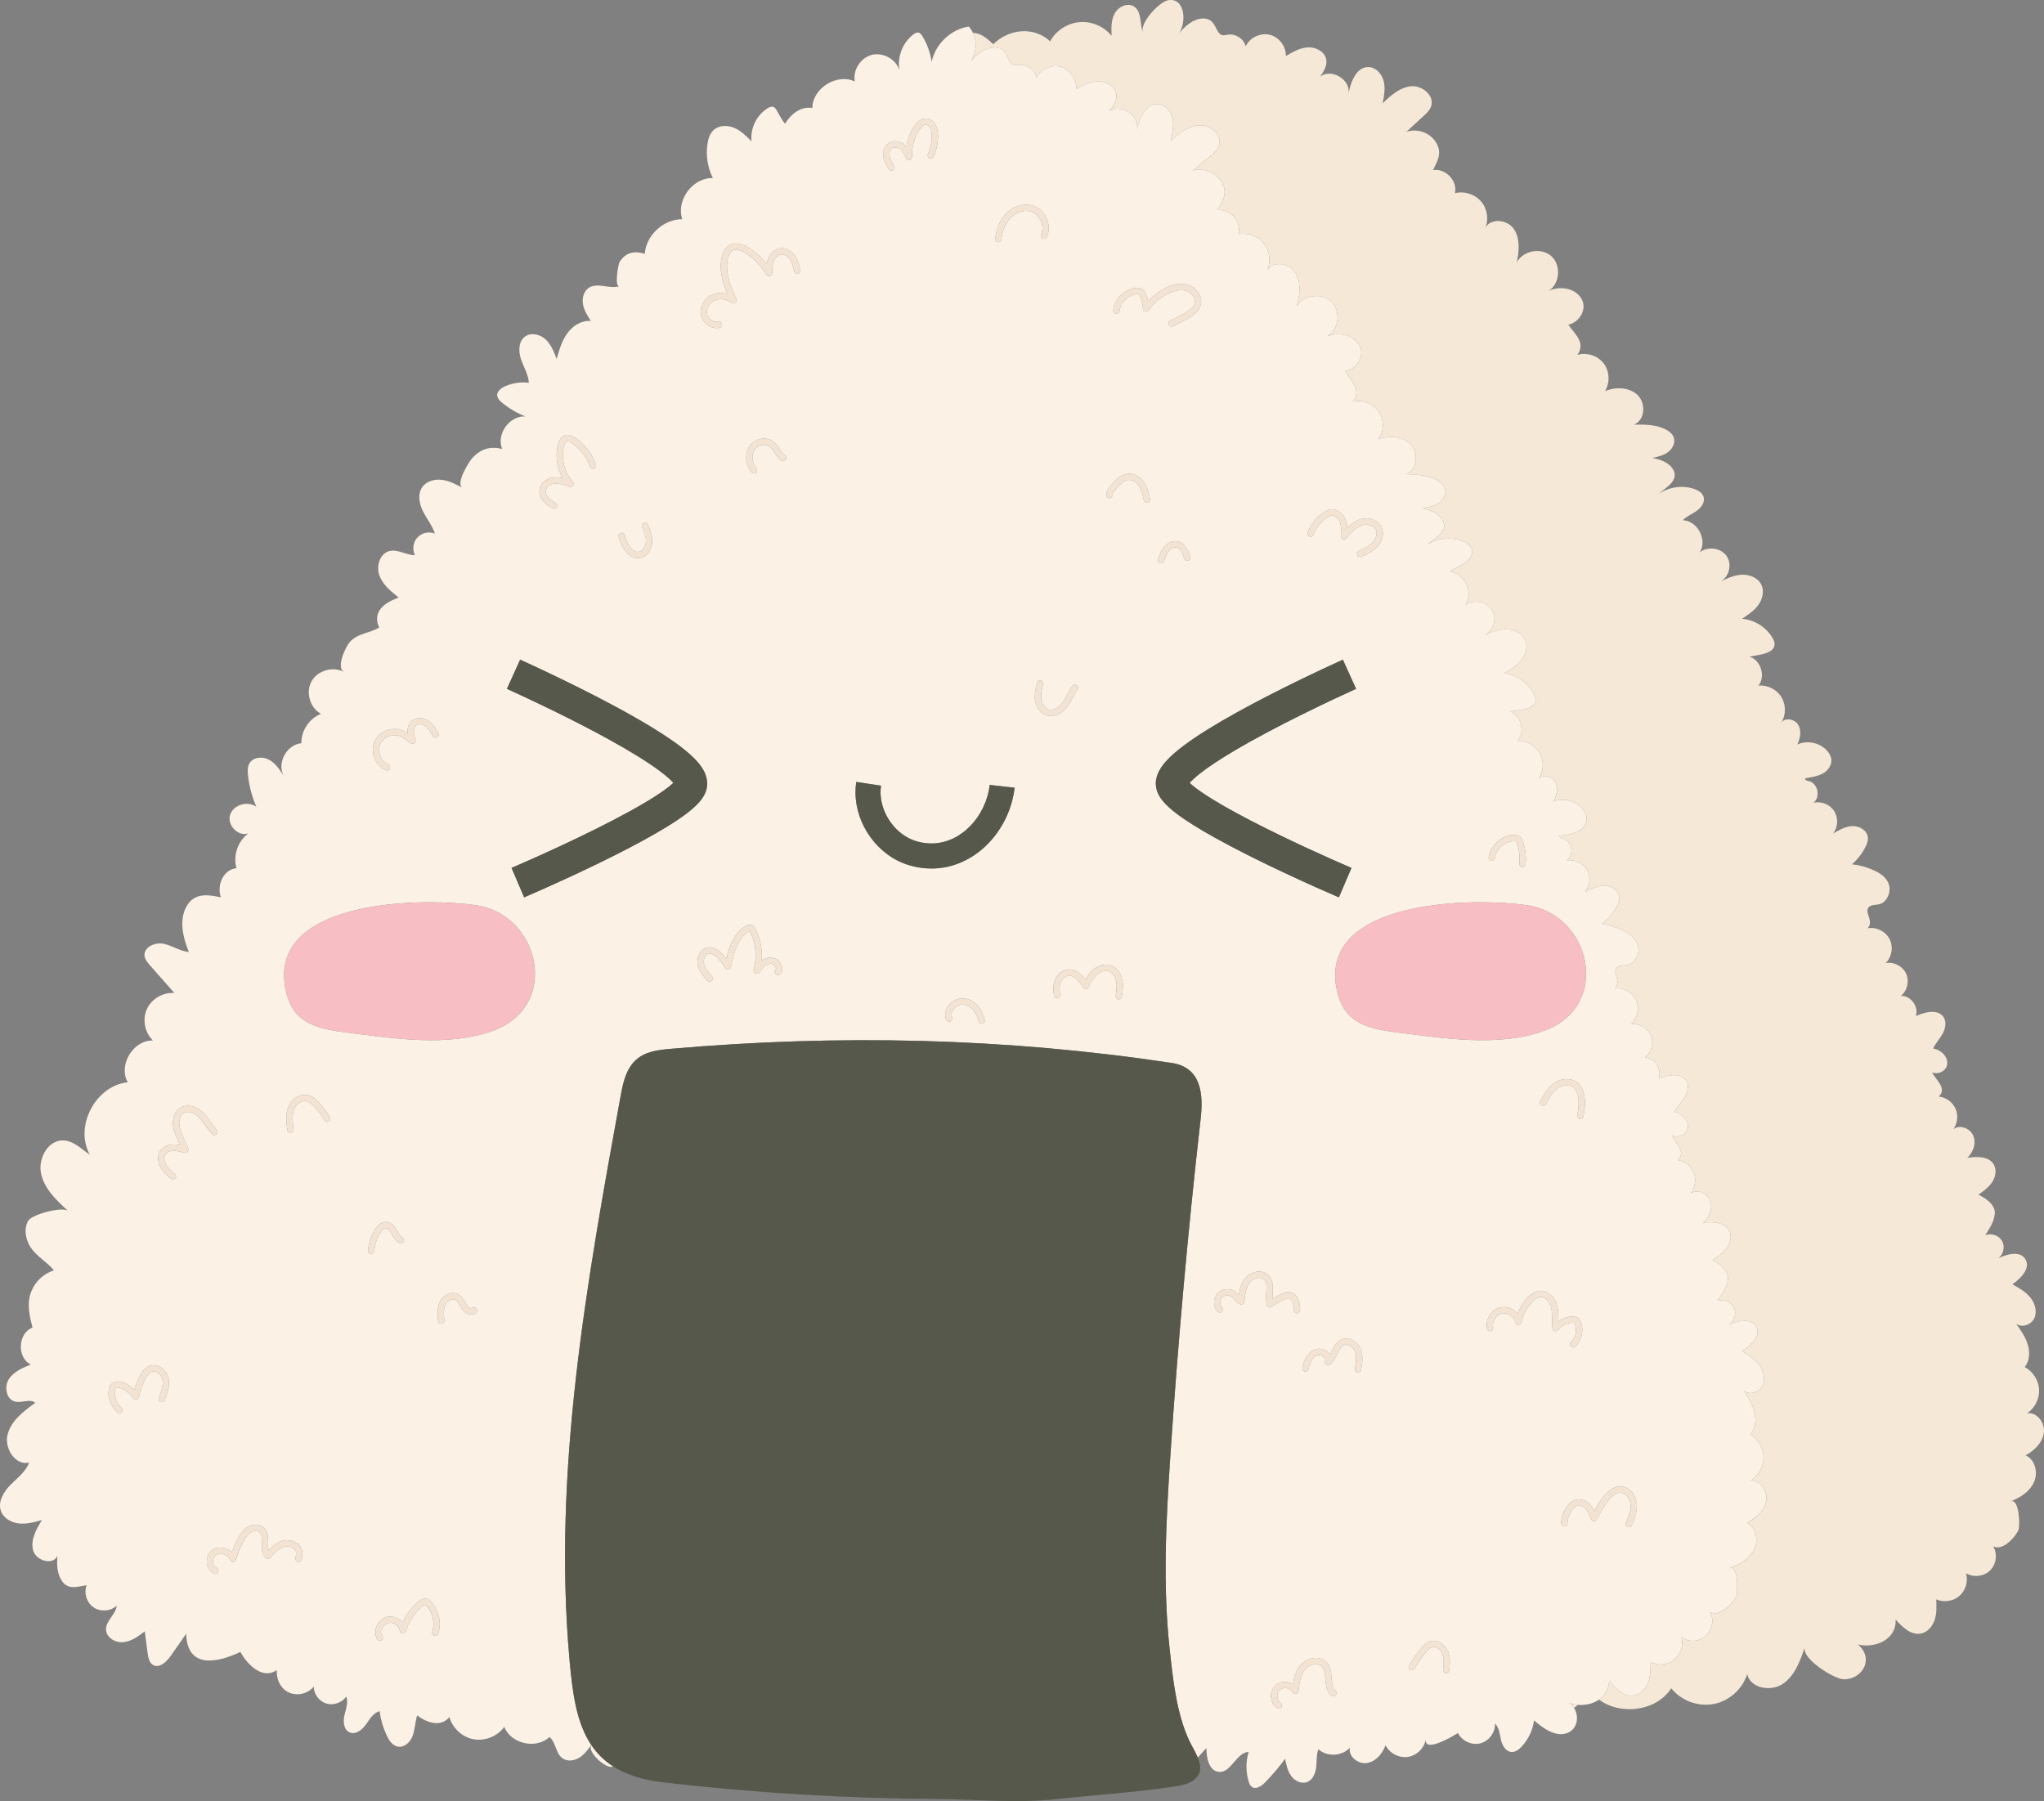 <?xml version="1.0" encoding="utf-8"?>
<svg version="1.2" baseProfile="tiny" id="onigiri-1" xmlns="http://www.w3.org/2000/svg" xmlns:xlink="http://www.w3.org/1999/xlink"
	 x="0px" y="0px" viewBox="0 0 1628.69 1435.26" overflow="visible" xml:space="preserve">
<rect x="0" y="0" width="1628.69" height="1435.26" fill="#808080" stroke="none"/>
<path fill="#F6E8D6" d="M773.64,48.47c5.15-5.52,11.68-10.75,19.24-10.63c12.75,0.2,8.13,16.21,18.13,14.01
	c6.48-1.42,13.67,3.3,14.94,9.82c3.58-6.79,12.21-10.45,19.58-8.29s12.66,9.91,12,17.55c5.67-2.99,11.62-6.05,18.03-6.05
	s13.3,4.19,14.02,10.56c0.55,4.89-2.52,9.39-5.59,13.23c9.21-6.45,24.24,3.41,21.99,14.42c2.28-9.36,7.45-20.96,17.06-20.17
	c5.88,0.48,10.29,6.07,11.41,11.86c1.13,5.79-0.29,11.73-1.69,17.45c6.79-5.84,14.3-11.98,23.25-12.39
	c8.95-0.4,18.51,8.41,15.2,16.73c-1.24,3.1-3.89,5.37-6.46,7.5c-4.74,3.96-9.49,7.92-14.23,11.89c7.9-2.36,17.15,0.83,21.91,7.57
	c6.51,9.22,2.45,15.77-2.23,23.93c9.94-1.35,19.38,9.58,16.6,19.22c7.54-1.56,15.84,1.52,20.53,7.62c4.69,6.1,5.52,14.92,2.07,21.8
	c3.74-8.48,17.69-6.81,22.69,1.01c4.99,7.81,3.56,18,1.26,26.99c5.52-9.17,20.05-11.12,27.69-3.62c7.63,7.5,5.86,22.2-3.41,27.56
	c9.16-3.81,21.52-1.15,25.88,7.77c4.24,8.67-2.9,18.5-11.59,19.95c4.28,7.1,13.58,14.88,6.02,24.37c7.59-1.89,16.19,1.36,20.63,7.8
	c4.44,6.44,4.42,15.64-0.05,22.06c8.78-3.08,19.67-2.25,25.96,4.62c6.29,6.87,4.67,20.19-4.15,23.21c8.82,0.32,18.1,0.78,25.6,5.43
	c2.35,1.46,4.56,3.43,5.44,6.06c1.43,4.28-1.16,9.07-4.88,11.61c-3.72,2.55-8.32,3.36-12.77,4.12c6.47,1.54,13.37,4.4,16.19,10.43
	c4.11,8.8-7.1,13.84-12.53,18.41c8.25-5.05,18.84-6.08,27.9-2.71c3.32,1.24,6.72,3.39,7.61,6.82c1.12,4.31-2.26,8.55-6.03,10.92
	s-8.2,3.79-11.39,6.9c5.19,0.4,9.53,3.76,12.14,8.2c3.26,5.55,3.84,12.78,0.03,18.07c6.65-4.85,17.32-2.84,21.49,4.25
	s0.47,17.63-7.32,20.28c5.81-2.51,11.81-5.06,18.13-5.14c6.32-0.07,13.13,2.97,15.55,8.81c2.18,5.25,0.29,11.49-3.27,15.92
	s-8.56,7.44-13.44,10.35c9.86,1.26,18.93,7.6,23.5,16.43c0.86,1.65,1.58,3.48,1.38,5.33c-0.83,7.77-14.81,7.55-20.32,8.69
	c8.83,3.31,12.09,16.27,5.88,23.37c7.17-0.31,14.37,3.73,17.82,10.03c3.46,6.3,3.01,14.54-1.11,20.42
	c3.25-4.35,10.94-2.45,13.45,2.36s1.09,10.79-1.52,15.56c7.98-3.2,17.9-0.65,23.35,5.99c1.76,2.15,3.11,4.77,3.17,7.54
	c0.09,4.49-3.26,8.48-7.26,10.51c-4.45,2.25-9.88,2.52-14.48,3.23c0.25,1.55,1.33,1.87,2.85,2.26c7.22,1.86,9.14,13.38,2.92,17.48
	c6.25-1.2,13.09,1.95,16.24,7.47c3.16,5.52,2.41,13.01-1.79,17.79c5.01-2.64,10.3-5.34,15.96-5.18c5.66,0.17,11.62,4.35,11.63,10.01
	c0,2.31-0.96,4.51-2.06,6.54c-2.89,5.33-6.89,10.07-11.66,13.82c5.99,0.95,11.82,2.87,17.21,5.66c4.68,2.42,9.26,5.82,11.05,10.78
	c1.92,5.37-0.2,11.91-4.92,15.12c-4.37,2.97-10.16,0.09-12.39,4.29c-2.25,4.24,4.28,10.03-0.91,15.67
	c6.87-0.88,14.09,3.13,16.96,9.44c2.87,6.3,1.16,14.39-4.01,18.99c6.49-0.9,13.35,3.05,15.82,9.13s0.32,13.7-4.96,17.58
	c7.86,0.01,14.08,9.4,11.02,16.64c7.62-3,18.31-5,22.25,2.18c2.22,4.04,0.79,9.17-1.66,13.07c-2.46,3.9-5.87,7.17-8.06,11.23
	c5.52,1.19,10.69,5.76,10.78,11.4c0.11,6.49-7,9.89-12.36,7.67c2.16,5.66,11.66,13.29,4.21,19.39c5.68,0.84,10.76,4.87,12.87,10.21
	c2.11,5.33,1.15,11.76-2.42,16.25c5.36-3.56,13.45,0.08,15.6,6.15s-0.74,13.11-5.68,17.25c7.57-0.71,16.89-0.57,20.63,6.06
	c2.46,4.36,1.24,10.04-1.67,14.11c-2.9,4.07-7.22,6.88-11.42,9.59c6.15,3.6,13.18,8.91,12.16,15.96
	c-0.98,6.71-4.77,11.12-8.33,16.65c4.83-1.75,10.78,0.63,13.07,5.22c2.29,4.59,0.61,10.78-3.69,13.58
	c7.28-3.06,17.58-5.22,21.5,1.65c4.15,7.3-4.1,15.25-11.28,19.61c5.01,3.13,10.14,6.36,13.69,11.09c3.54,4.73,5.18,11.36,2.52,16.63
	c-2.67,5.27-10.51,7.69-14.84,3.67c3.43,5.35,6.92,10.82,8.5,16.98s0.95,13.24-3.19,18.07c6.36,3.76,10.5,11.01,10.51,18.4
	s-4.12,14.64-10.47,18.41c7.92-0.83,14.08,8.45,12.57,16.27c-1.51,7.82-8.23,13.63-15.34,17.2c7.42,3.64,9.34,14.19,5.62,21.57
	c-3.73,7.38-11.49,11.9-19.36,14.43c7.11-2.29,6.52,20.07,5.16,22.97c-2.82,5.96-13.8,16.61-20.77,12.15
	c3.26,6.14,1.79,14.42-3.38,19.07c-5.17,4.65-13.56,5.22-19.32,1.32c1.58,6.41-0.88,13.64-6.05,17.75s-12.77,4.88-18.66,1.89
	c-0.02,5.43-0.07,10.98-1.97,16.07c-1.9,5.08-6.06,9.68-11.42,10.52c-8,1.25-14.66-5.75-19.72-12.09
	c0.01,6.97-3.24,12.09-7.98,15.37c17.16,12.74,45.6,9.28,57.51-9.08c7.83,9.84,21.29,14.86,33.65,12.55
	c12.37-2.31,23.1-11.85,26.85-23.86c2.4,11.36,18.87,14.28,28.47,7.73c9.6-6.54,13.82-18.37,17.46-29.4
	c-3.12,9.44,23.69,25.78,30.94,25.83c15.22,0.09,24.62-16.78,11.22-27.79c13.6,3.37,31-3.7,30.18-19.83
	c5.35,6.08,12.35,12.76,20.28,11.12c5.31-1.1,9.24-5.89,10.89-11.06s1.42-10.73,1.18-16.15c6.03,2.7,13.58,1.56,18.54-2.8
	c4.96-4.36,7.07-11.7,5.17-18.02c5.94,3.62,14.29,2.64,19.23-2.26c4.95-4.89,6.01-13.23,2.46-19.21
	c7.17,4.11,17.63-7.06,20.15-13.15c1.22-2.96,0.73-25.32-6.27-22.69c7.74-2.91,15.27-7.8,18.64-15.35
	c3.36-7.55,0.93-17.99-6.66-21.27c6.93-3.91,13.36-10.04,14.48-17.92c1.13-7.88-5.48-16.85-13.35-15.63
	c6.16-4.08,9.93-11.53,9.57-18.9c-0.37-7.38-4.86-14.42-11.4-17.86c3.9-5.03,4.19-12.13,2.31-18.2c-1.88-6.08-5.63-11.37-9.32-16.55
	c4.52,3.81,12.24,1.01,14.65-4.39c2.41-5.39,0.44-11.93-3.33-16.48c-3.77-4.55-9.05-7.53-14.21-10.41
	c6.95-4.7,14.81-13.05,10.3-20.14c-4.23-6.67-14.42-4.01-21.54-0.6c4.16-3.01,5.54-9.27,3.03-13.74c-2.51-4.48-8.58-6.56-13.31-4.58
	c3.28-5.7,6.85-10.28,7.51-17.03c0.68-7.09-6.6-12.06-12.92-15.35c4.07-2.91,8.23-5.92,10.94-10.13s3.65-9.95,0.98-14.18
	c-4.06-6.43-13.38-6.12-20.91-5.04c4.73-4.38,7.27-11.54,4.83-17.5c-2.44-5.96-10.69-9.21-15.88-5.39
	c3.35-4.66,3.99-11.12,1.63-16.34c-2.36-5.23-7.64-9.01-13.35-9.57c7.14-6.46-2.72-13.61-5.15-19.16
	c5.46,1.96,12.38-1.79,11.97-8.26c-0.37-5.63-5.75-9.94-11.32-10.87c1.99-4.16,5.24-7.59,7.5-11.61s3.43-9.21,1.02-13.14
	c-4.27-6.98-14.86-4.46-22.32-1.09c2.71-7.38-3.96-16.46-11.81-16.09c5.09-4.14,6.86-11.85,4.1-17.8s-9.8-9.56-16.24-8.35
	c4.95-4.85,6.26-13.01,3.08-19.16c-3.17-6.16-10.58-9.82-17.4-8.6c4.91-5.89-1.9-11.36,0.15-15.7c2.03-4.31,7.96-1.72,12.17-4.89
	c4.56-3.43,6.36-10.08,4.18-15.34c-2.02-4.86-6.77-8.03-11.56-10.22c-5.52-2.53-11.44-4.16-17.47-4.81
	c4.58-3.98,8.34-8.9,10.97-14.37c1-2.08,1.86-4.33,1.74-6.64c-0.28-5.65-6.44-9.54-12.1-9.43s-10.82,3.07-15.69,5.94
	c3.96-4.98,4.35-12.49,0.92-17.85c-3.42-5.36-10.41-8.17-16.59-6.67c6.02-4.4,3.54-15.82-3.76-17.32c-1.53-0.31-2.63-0.58-2.96-2.12
	c4.57-0.93,9.98-1.47,14.31-3.93c3.9-2.22,7.05-6.37,6.74-10.85c-0.19-2.77-1.66-5.32-3.53-7.38c-5.77-6.37-15.8-8.43-23.62-4.85
	c2.37-4.89,3.5-10.93,0.76-15.62c-2.75-4.69-10.51-6.2-13.55-1.7c3.83-6.08,3.87-14.33,0.11-20.45s-11.14-9.81-18.29-9.15
	c5.86-7.39,1.97-20.18-7.01-23.05c5.45-1.4,19.42-1.86,19.87-9.67c0.11-1.86-0.7-3.64-1.64-5.25c-5-8.59-14.37-14.49-24.28-15.27
	c4.74-3.15,9.58-6.39,12.93-10.99c3.34-4.6,4.93-10.92,2.49-16.07c-2.7-5.72-9.64-8.42-15.96-8.04c-6.31,0.38-12.18,3.22-17.86,6.01
	c7.65-3.03,10.83-13.74,6.32-20.62s-15.27-8.37-21.67-3.2c3.55-5.46,2.62-12.66-0.91-18.04c-2.83-4.3-7.32-7.45-12.53-7.6
	c3.03-3.26,7.39-4.89,11.04-7.44s6.82-6.95,5.5-11.2c-1.05-3.38-4.56-5.36-7.94-6.44c-9.21-2.93-19.74-1.38-27.73,4.06
	c5.2-4.82,16.15-10.41,11.61-18.99c-3.1-5.88-10.14-8.4-16.68-9.63c4.4-0.97,8.96-2.01,12.56-4.74c3.59-2.72,5.94-7.64,4.31-11.84
	c-1.01-2.58-3.3-4.44-5.72-5.79c-7.72-4.28-17-4.29-25.83-4.18c8.66-3.44,9.63-16.83,3.01-23.38s-17.53-6.86-26.16-3.35
	c4.15-6.63,3.73-15.82-1.02-22.04s-13.5-9.05-20.99-6.79c7.08-9.84-2.58-17.16-7.2-24.04c8.61-1.87,15.26-12.03,10.6-20.49
	c-4.79-8.69-17.26-10.75-26.23-6.5c9-5.8,10.06-20.57,2.06-27.69c-7.99-7.12-22.42-4.48-27.48,4.96c1.85-9.09,2.8-19.34-2.58-26.89
	c-5.37-7.56-19.39-8.56-22.71,0.1c3.11-7.04,1.85-15.8-3.13-21.67s-13.42-8.54-20.87-6.62c2.31-9.77-7.65-20.22-17.52-18.39
	c4.28-8.38,8.02-15.12,1.07-24.01c-5.08-6.5-14.47-9.24-22.25-6.49c4.55-4.19,9.09-8.38,13.64-12.56c2.46-2.26,5-4.66,6.08-7.81
	c2.91-8.47-7.07-16.81-15.99-15.97s-16.12,7.34-22.62,13.5c1.13-5.79,2.25-11.79,0.84-17.51c-1.4-5.72-6.09-11.09-11.98-11.29
	c-9.63-0.32-14.23,11.52-16.05,20.98c1.71-11.11-13.78-20.23-22.67-13.34c2.88-3.99,5.73-8.63,4.94-13.48
	c-1.03-6.32-8.12-10.17-14.51-9.86c-6.4,0.31-12.2,3.66-17.71,6.92c0.29-7.67-5.38-15.15-12.84-16.95
	c-7.46-1.8-15.92,2.28-19.16,9.23c-1.58-6.45-8.99-10.82-15.4-9.08c-9.89,2.68-6.05-13.53-18.8-13.12
	c-7.56,0.26-13.83,5.79-18.7,11.56c5.79-8.94,4.53-28.26-8.77-26.16c-6.96,1.1-23.14,18.09-20.23,26.09
	c-2.61-7.2-0.71-17.01-7.19-21.1c-5.14-3.25-12.37,0.22-15.29,5.56s-2.73,11.76-2.46,17.84c-6.08-7.52-16.02-11.74-25.66-10.89
	c-9.64,0.86-18.68,6.76-23.34,15.24c-13.37-12.3-33.09-9.66-45.31,2.37c-4.61-4.39-9.93-9.05-16.25-9.07
	C778.64,33.18,778.23,42.09,773.64,48.47z"/>
<path fill="#F6E8D6" d="M1254.22,1361.04c1.08-0.76,2.1-1.59,3.12-2.43c-2.44-0.21-4.84-0.71-7.09-1.56
	C1251.93,1358.03,1253.19,1359.45,1254.22,1361.04z"/>
<path fill="#FBF1E5" d="M471.16,1390.58c-3.41,5.55,10.86,18.17,16.15,17.42c0.48-0.07,0.83-0.28,1.26-0.4
	C481.27,1402.91,475.59,1397.18,471.16,1390.58z"/>
<path fill="#FBF1E5" d="M220.53,1330.93c-0.34,7.1,2.75,14.54,9.52,17.74c6.66,3.14,15.35,1.11,19.93-4.65
	c0.03,6,4.3,11.74,10.04,13.49c5.73,1.76,12.48-0.61,15.87-5.56c1.82,4.78-0.3,10.04-1.45,15.03s-0.58,11.45,4.1,13.52
	c4.77,2.11,9.97-1.97,12.99-6.21c3.03-4.24,5.88-9.39,10.94-10.65c0.89,6.67,2.8,13.2,5.64,19.29c1.85,3.96,4.6,8.11,8.89,8.92
	c5.18,0.98,9.96-3.57,11.78-8.52c1.93-5.25,2-11.12,3.62-16.37c6.97,5.39,18.56,10.08,25.71,1.33c2.43,8.91,10.29,16.09,19.39,17.72
	c9.09,1.62,18.95-2.4,24.32-9.92c5.21,13.58,25.52,18.14,36.03,8.09c5.12,4.24,4.84,12.86,10.15,16.85
	c3.82,2.87,9.43,2.21,13.5-0.29c4.02-2.46,6.88-6.37,9.63-10.2c-11.95-17.83-15.02-41.9-17.37-68.29
	c-13.39-150.21,13.78-300.68,40.87-449.46c2.08-11.43,4.97-24.08,15.63-30.86c7.15-4.55,16.4-5.46,25.17-6.22
	c133.86-11.6,265.21-8.66,398.14,11.33c23.47,3.53,25.4,24.38,23.13,44.48c-10.15,89.51-18.21,179.26-24.18,269.15
	c-3.39,51.01-6.08,102.46-0.52,153.42c2.6,23.85,5.37,51.06,15.57,73c1.85,3.97,4.86,8.72,6.81,13.54c2.54-2.78,4.91-5.68,6.92-7.54
	c-0.02,7.92,2.17,18.39,10.07,18.93c9.82,0.67,13.74-15.55,23.57-15.92c-2.3,7.64-2.29,15.96,0.03,23.59
	c0.47,1.55,1.1,3.16,2.38,4.15c3.26,2.5,7.81-0.48,10.67-3.43c5.77-5.91,11.12-12.23,16.01-18.89c0.94,4.82,1.94,9.82,4.85,13.78
	c2.9,3.96,8.28,6.57,12.83,4.73c4.46-1.8,6.5-7.01,7.05-11.8c0.54-4.78,0.1-9.76,1.75-14.29c6.9,6.28,18.92,5.67,25.15-1.29
	c-1.49,7.02,6.49,13.39,13.57,12.27s12.36-7.45,14.77-14.2c3.18,6.45,10.77,10.4,17.88,9.32c7.1-1.08,13.17-7.11,14.29-14.21
	c-1.95,12.39,24.79-4.23,25.55-4.84c3.1,6.38,10.96,10.03,17.83,8.27c6.87-1.75,12.02-8.72,11.68-15.81
	c3.32,3.23,3.73,8.3,4.74,12.82c1.01,4.52,3.74,9.56,8.37,9.86c3.16,0.2,5.96-1.96,8.12-4.27c5.35-5.72,8.86-13.14,9.89-20.91
	c7.82,6.88,18.46,14.2,27.75,9.49c7.12-3.61,8.12-13.21,4.1-19.43c-1.02-1.59-2.29-3.01-3.96-3.99c2.25,0.85,4.65,1.35,7.09,1.56
	c5.97,0.51,12.13-0.89,16.84-4.14c4.74-3.28,7.99-8.4,7.98-15.37c5.05,6.34,11.71,13.34,19.72,12.09
	c5.36-0.84,9.52-5.44,11.42-10.52c1.9-5.09,1.94-10.65,1.97-16.07c5.89,2.99,13.49,2.22,18.66-1.89s7.63-11.34,6.05-17.75
	c5.76,3.9,14.15,3.33,19.32-1.32c5.17-4.65,6.64-12.93,3.38-19.07c6.97,4.46,17.95-6.19,20.77-12.15
	c1.36-2.89,1.95-25.25-5.16-22.97c7.87-2.53,15.63-7.05,19.36-14.43s1.8-17.92-5.62-21.57c7.11-3.57,13.83-9.38,15.34-17.2
	s-4.65-17.09-12.57-16.27c6.35-3.77,10.48-11.03,10.47-18.41c-0.01-7.39-4.15-14.64-10.51-18.4c4.14-4.83,4.77-11.91,3.19-18.07
	c-1.57-6.16-5.06-11.63-8.5-16.98c4.33,4.02,12.18,1.6,14.84-3.67c2.67-5.27,1.02-11.9-2.52-16.63s-8.67-7.96-13.69-11.09
	c7.18-4.36,15.43-12.32,11.28-19.61c-3.91-6.86-14.21-4.71-21.5-1.65c4.3-2.8,5.98-8.99,3.69-13.58s-8.24-6.97-13.07-5.22
	c3.56-5.53,7.35-9.94,8.33-16.65c1.03-7.05-6.01-12.36-12.16-15.96c4.2-2.71,8.52-5.52,11.42-9.59c2.91-4.07,4.13-9.76,1.67-14.11
	c-3.74-6.62-13.06-6.77-20.63-6.06c4.94-4.14,7.82-11.17,5.68-17.25c-2.14-6.07-10.23-9.72-15.6-6.15
	c3.57-4.49,4.53-10.91,2.42-16.25c-2.1-5.33-7.19-9.37-12.87-10.21c7.44-6.1-2.06-13.73-4.21-19.39c5.36,2.22,12.46-1.18,12.36-7.67
	c-0.09-5.64-5.26-10.21-10.78-11.4c2.19-4.06,5.6-7.33,8.06-11.23c2.46-3.9,3.88-9.03,1.66-13.07c-3.93-7.18-14.63-5.18-22.25-2.18
	c3.06-7.24-3.15-16.63-11.02-16.64c5.28-3.89,7.43-11.51,4.96-17.58c-2.47-6.07-9.33-10.03-15.82-9.13
	c5.17-4.6,6.88-12.69,4.01-18.99s-10.09-10.32-16.96-9.44c5.19-5.64-1.34-11.43,0.91-15.67c2.23-4.2,8.03-1.33,12.39-4.29
	c4.72-3.21,6.85-9.75,4.92-15.12c-1.78-4.96-6.37-8.35-11.05-10.78c-5.39-2.79-11.22-4.71-17.21-5.66
	c4.77-3.75,8.77-8.48,11.66-13.82c1.1-2.03,2.06-4.23,2.06-6.54c0-5.66-5.97-9.84-11.63-10.01s-10.95,2.54-15.96,5.18
	c4.19-4.78,4.95-12.27,1.79-17.79c-3.16-5.52-10-8.67-16.24-7.47c6.23-4.1,4.3-15.62-2.92-17.48c-1.51-0.39-2.59-0.71-2.85-2.26
	c4.6-0.71,10.04-0.98,14.48-3.23c4.01-2.03,7.35-6.02,7.26-10.51c-0.06-2.78-1.4-5.4-3.17-7.54c-5.45-6.64-15.37-9.19-23.35-5.99
	c2.6-4.77,4.03-10.75,1.52-15.56s-10.2-6.71-13.45-2.36c4.12-5.88,4.56-14.13,1.11-20.42c-3.45-6.29-10.65-10.34-17.82-10.03
	c6.21-7.09,2.95-20.06-5.88-23.37c5.51-1.14,19.48-0.91,20.32-8.69c0.2-1.85-0.52-3.68-1.38-5.33c-4.57-8.83-13.65-15.17-23.5-16.43
	c4.89-2.91,9.88-5.92,13.44-10.35c3.57-4.43,5.45-10.67,3.27-15.92c-2.42-5.84-9.22-8.88-15.55-8.81
	c-6.33,0.07-12.33,2.63-18.13,5.14c7.79-2.66,11.49-13.19,7.32-20.28s-14.84-9.1-21.49-4.25c3.81-5.28,3.23-12.52-0.03-18.07
	c-2.62-4.44-6.95-7.8-12.14-8.2c3.18-3.11,7.62-4.53,11.39-6.9s7.15-6.6,6.03-10.92c-0.89-3.43-4.29-5.58-7.61-6.82
	c-9.06-3.37-19.65-2.34-27.9,2.71c5.43-4.57,16.63-9.61,12.53-18.41c-2.81-6.02-9.72-8.89-16.19-10.43
	c4.44-0.76,9.04-1.58,12.77-4.12c3.72-2.55,6.31-7.34,4.88-11.61c-0.88-2.63-3.08-4.6-5.44-6.06c-7.5-4.65-16.77-5.11-25.6-5.43
	c8.81-3.02,10.44-16.34,4.15-23.21c-6.29-6.87-17.18-7.71-25.96-4.62c4.47-6.42,4.49-15.62,0.05-22.06s-13.04-9.7-20.63-7.8
	c7.56-9.49-1.74-17.27-6.02-24.37c8.69-1.45,15.83-11.28,11.59-19.95c-4.36-8.92-16.71-11.58-25.88-7.77
	c9.27-5.36,11.04-20.06,3.41-27.56c-7.64-7.5-22.18-5.56-27.69,3.62c2.29-8.99,3.73-19.18-1.26-26.99c-5-7.81-18.95-9.49-22.69-1.01
	c3.45-6.88,2.62-15.7-2.07-21.8s-12.99-9.19-20.53-7.62c2.78-9.64-6.65-20.57-16.6-19.22c4.68-8.16,8.75-14.71,2.23-23.93
	c-4.76-6.74-14-9.93-21.91-7.57c4.75-3.96,9.49-7.92,14.23-11.89c2.56-2.14,5.22-4.4,6.46-7.5c3.32-8.32-6.25-17.14-15.2-16.73
	c-8.94,0.4-16.46,6.55-23.25,12.39c1.4-5.73,2.82-11.67,1.69-17.45c-1.12-5.79-5.53-11.38-11.41-11.86
	c-9.6-0.79-14.78,10.81-17.06,20.17c2.25-11.02-12.78-20.87-21.99-14.42c3.07-3.84,6.14-8.34,5.59-13.23
	c-0.72-6.36-7.61-10.55-14.02-10.56c-6.41,0-12.36,3.06-18.03,6.05c0.66-7.65-4.63-15.39-12-17.55s-16,1.5-19.58,8.29
	c-1.27-6.52-8.45-11.24-14.94-9.82c-10.01,2.19-5.38-13.81-18.13-14.01c-7.56-0.11-14.09,5.11-19.24,10.63
	c4.59-6.38,5-15.29,1.61-22.33c-0.86-1.79-1.91-3.5-3.27-4.97c-14.34,2.19-26.72,13.98-29.6,28.21c-1.04-7.24-3.56-14.27-7.36-20.53
	c-0.77-1.26-1.74-2.6-3.19-2.88c-1.38-0.26-2.73,0.53-3.85,1.37c-8.68,6.47-13.21,18.06-11.23,28.7
	c-2.79-8.82-13.01-14.54-21.99-12.3c-8.97,2.24-15.31,12.1-13.62,21.2c-14.29-6.73-33.61,5.33-33.85,21.12
	c-9.55-1.52-17.18,5.1-21.75,12.56c-2.55-3.16-4.41-6.73-6.44-10.33c-0.71-1.25-1.52-2.59-2.87-3.07c-1.53-0.54-3.2,0.21-4.57,1.06
	c-8.76,5.43-13.94,16.11-12.79,26.35c-4.13-4.16-8.4-8.42-13.8-10.72c-5.4-2.3-12.25-2.18-16.52,1.84
	c-2.91,2.75-4.17,6.81-4.78,10.77c-1.45,9.28,0.07,19,4.28,27.4c-15.99-0.55-29.51,17.64-24.38,32.79
	c-14.9-0.07-28.74,12.66-29.9,27.52c-8.59-2.51-15.25-1.09-20.1,6.63c-1.07,1.7-4.35,20.66,0.12,19.15
	c-7.93,2.67-17.62-3.24-24.6,1.36c-4.12,2.71-5.51,8.32-4.62,13.17c0.88,4.85,3.6,9.14,6.25,13.3c-7.37-0.75-14.47,3.81-18.81,9.82
	s-6.43,13.3-8.45,20.43c-2.12-5.65-4.38-11.51-8.8-15.61s-11.7-5.8-16.51-2.17c-5.24,3.95-5.16,11.94-3.02,18.15
	s5.84,12.04,6.2,18.59c-6.43-0.8-13.07,0.18-18.99,2.82c-3.23,1.44-6.67,4.18-6.2,7.68c0.29,2.14,1.98,3.79,3.63,5.17
	c5.63,4.71,12.02,8.49,18.86,11.16c-12.66-0.88-23.45,14.14-18.57,25.85c-10.04-2.29-17.15,0.13-23.89,7.4
	c-2.35,2.54-13.65,20.43-7.7,23.62c-5.21-2.79-10.58-5.63-16.45-6.36c-5.87-0.74-12.44,1.09-15.75,5.99
	c-3.76,5.55-2.28,13.16,0.73,19.15s7.39,11.33,9.48,17.7c-4.68-1.93-10.49-0.65-13.93,3.06s-4.27,9.61-1.99,14.13
	c-6.93,0.08-13.58-4.96-20.31-3.28c-7.65,1.91-10.71,11.97-8.04,19.39c2.67,7.43,9.15,12.71,15.35,17.6
	c-5.13,2.12-10.47,4.4-14.03,8.65c-3.7,4.42-4.1,10.22-1.38,15.19c-7.46,4.84-16.96,4.42-23.46,11.61
	c-3.04,3.35-11.35,20.28-4.69,23.96c-8.73-4.83-21.06-1.25-25.87,7.49c-4.8,8.74-1.2,21.07,7.55,25.85
	c-9.3,3.64-15.82,13.43-15.6,23.42c-11.54,0.97-19.56,15.44-14.26,25.73c-3.19-4.93-6.61-10.07-11.82-12.76s-12.75-1.82-15.49,3.37
	c-1.4,2.65-1.3,5.81-1,8.79c0.87,8.76,3.13,17.37,6.66,25.43c-7.01-4.87-18.5-1.52-20.94,6.66c-2.44,8.19,6.68,17.55,14.68,14.57
	c-8.45,6.11-12.45,17.74-9.55,27.75c-10.92,1.29-15.78,13.95-12.41,23.27c-10.1-2.17-21.21-3.98-27.43,7.25
	c-6.08,10.97-2.86,24.68,1.88,36.28c-7.03-0.6-13.16-5.08-20.07-6.52c-6.91-1.44-16.15,2.72-15.23,9.72
	c0.37,2.83,2.34,5.15,4.23,7.3c6.52,7.4,13.04,14.81,19.57,22.21c-9.01-0.78-18.24,4.62-21.96,12.87s-1.66,18.74,4.89,24.97
	c-15.75-0.52-27.89,19.61-20.08,33.3c-25.61,2.49-42.78,35.24-30.26,57.72c-6.66-4.61-12.93-11.07-21.03-11.4
	c-12.36-0.5-20.49,14.66-17.76,26.73c2.72,12.06,12.35,21.16,21.51,29.48c-4.2-3.74-29,2.57-31.95,8.03
	c-3.45,6.4-1.99,14.58,1.92,20.71c4.89,7.65,13.17,11.69,18.73,18.65c-9.04,2.83-15.8,9.79-18.76,18.82
	c-2.79,8.52-0.45,18.48,1.71,26.74c-11.76,4.31-12.62,24.14-1.29,29.45c-6.68,2.65-13.82,5.66-17.64,11.76
	c-3.82,6.09-1.95,16.11,5.05,17.76c5.36,1.27,11.84-2.54,16.09,0.97c-9.26,6.62-19.13,14.11-22.06,25.1
	c-2.92,11,6.12,25.23,17.17,22.52c-2.72,7.31-9.41,12.23-14.9,17.78s-10.23,13.48-7.6,20.83c2.08,5.81,8.34,9.3,14.48,9.92
	c6.14,0.63,12.26-1.05,18.21-2.72c-4.57,7.35-9.32,15.83-7.02,24.17c2.29,8.34,15.96,12.27,19.32,4.3
	c-0.53,6.88-0.32,14.27,3.56,19.97c5.14,7.56,12.15,4.63,19.76,3.47c-2.4,6.21,0,13.93,5.51,17.68s13.57,3.16,18.47-1.35
	c-0.8,7.02-8.76,11.99-8.56,19.06c0.19,6.42,7.55,10.68,13.93,10.01c6.39-0.67,11.85-4.72,16.95-8.63
	c0.76,5.81,1.52,11.63,2.29,17.45c0.46,3.5,1.21,7.48,4.25,9.29c5.04,3.01,10.82-2.42,14.18-7.24c4.09-5.86,8.17-11.73,12.26-17.59
	c0.81,28.65,25.49,22.93,43.33,14.43C191.23,1316.59,205.26,1341.13,220.53,1330.93z M318.05,990.5c-2.55-1.54-3.99-3.88-5.24-5.94
	c-1.22-2.09-2.29-3.98-3.31-4.89c-0.69-0.61-1.16-0.84-1.96-0.88h-0.02h-0.07c-0.71,0-1.45,0.3-2.3,1.01
	c-0.83,0.7-1.66,1.76-2.33,2.87c-2.61,4.29-4.19,9.23-4.58,14.23l0,0c-0.11,1.37-1.31,2.4-2.68,2.29s-2.4-1.31-2.29-2.68
	c0.45-5.8,2.27-11.46,5.29-16.43c0.86-1.42,1.95-2.89,3.38-4.1c1.42-1.2,3.29-2.18,5.51-2.18h0.24l0,0h0.02h-0.01
	c2.11,0.05,3.92,1,5.19,2.21c1.29,1.21,2.19,2.62,3.02,3.99c1.61,2.77,3.06,5.32,4.68,6.21c1.19,0.7,1.58,2.23,0.87,3.42
	C320.77,990.81,319.24,991.2,318.05,990.5z M261.88,893.74c-1.2,0.68-2.72,0.26-3.4-0.94c-2.5-4.39-5.61-8.44-9.21-11.97
	c-1.49-1.47-2.95-2.66-4.41-3.15c-0.63-0.22-1.26-0.32-1.9-0.32c-1.64-0.01-3.44,0.69-5.03,1.94c-1.58,1.23-2.9,2.99-3.6,4.81
	c-0.86,2.2-1.18,4.59-1.18,7.15c0,2.83,0.4,5.83,0.83,8.84l0,0c0.19,1.36-0.75,2.63-2.12,2.82c-1.36,0.2-2.63-0.75-2.82-2.12
	c-0.43-3.04-0.88-6.26-0.88-9.55c0-2.96,0.37-6.01,1.51-8.95c1.06-2.73,2.89-5.14,5.18-6.94c2.29-1.79,5.09-2.99,8.11-3
	c1.17,0,2.37,0.19,3.53,0.59c2.68,0.94,4.63,2.71,6.27,4.3c3.94,3.86,7.33,8.27,10.06,13.07
	C263.5,891.54,263.08,893.06,261.88,893.74z M310.95,1293.12c-0.62,0-1.23,0.09-1.81,0.27c-2.84,0.81-5.05,4.2-5.02,7.4
	c0,1.08,0.24,2.11,0.71,3.01l0,0c0.64,1.22,0.18,2.73-1.04,3.37s-2.73,0.18-3.37-1.04c-0.89-1.69-1.29-3.54-1.29-5.34
	c0.03-5.22,3.19-10.44,8.52-12.16c1.09-0.34,2.2-0.49,3.29-0.49c3.05,0.01,5.95,1.18,8.23,3.07c0.6,0.5,1.15,1.06,1.65,1.66
	c2.9-6.43,7.21-12.2,12.65-16.71c0.58-0.47,1.25-1,2.09-1.45c0.83-0.44,1.86-0.82,3.06-0.83l0.69,0.04
	c1.14,0.14,2.08,0.63,2.81,1.15c0.74,0.53,1.3,1.12,1.77,1.65c4.25,4.8,6.5,11.11,6.5,17.44c0,2.61-0.39,5.22-1.19,7.74
	c-0.42,1.31-1.82,2.04-3.14,1.62c-1.31-0.42-2.04-1.82-1.62-3.14c0.64-2,0.95-4.1,0.95-6.22c0-5.14-1.87-10.33-5.25-14.14l-0.94-0.9
	l-0.52-0.25h-0.07l-0.71,0.24c-0.36,0.19-0.8,0.51-1.26,0.9c-6.23,5.15-10.9,12.21-13.21,19.96c-0.34,1.13-1.43,1.87-2.61,1.77
	s-2.12-1.02-2.26-2.19c-0.19-1.68-1.15-3.29-2.6-4.49C314.55,1293.83,312.68,1293.11,310.95,1293.12z M379.14,1046.32
	c-1.09,0.81-2.41,1.19-3.63,1.18c-1.75-0.01-3.28-0.66-4.59-1.53c-1.31-0.88-2.42-2.01-3.25-3.28c-0.99-1.52-1.7-3.03-2.44-4.24
	c-0.74-1.22-1.46-2.07-2.28-2.55c-0.61-0.36-1.23-0.51-1.94-0.52c-1.06-0.01-2.32,0.41-3.45,1.18c-1.13,0.76-2.1,1.86-2.64,3.01
	c-0.93,1.93-1.27,4.17-1.27,6.64c0,1.87,0.19,3.84,0.4,5.83l0,0c0.14,1.37-0.85,2.6-2.22,2.74c-1.37,0.15-2.6-0.85-2.74-2.22
	c-0.21-2.02-0.43-4.16-0.43-6.36c0-2.9,0.37-5.93,1.76-8.81c0.98-2.03,2.51-3.73,4.34-4.97c1.82-1.24,3.97-2.04,6.25-2.04
	c1.51,0,3.08,0.38,4.49,1.22c1.88,1.13,3.07,2.74,3.99,4.24c0.92,1.51,1.61,2.98,2.36,4.11c0.44,0.68,1.13,1.39,1.84,1.86
	c0.71,0.48,1.41,0.69,1.82,0.68l0.68-0.22c1.11-0.81,2.67-0.57,3.49,0.54C380.5,1043.94,380.25,1045.5,379.14,1046.32z
	 M621.73,776.17c-0.91,1.04-2.48,1.15-3.52,0.24c-1.04-0.91-1.15-2.48-0.24-3.52l0.38-1.01c0.02-0.64-0.44-1.74-1.32-2.58
	c-0.87-0.85-2.02-1.36-2.93-1.35l-0.18,0.01c-1.64,0.1-3.18,0.84-4.72,2.1c-1.52,1.25-2.96,3-4.21,4.8c-0.7,1-2.01,1.35-3.11,0.82
	c-1.1-0.52-1.66-1.75-1.33-2.93c1.02-3.65,1.53-7.44,1.53-11.24c0-6.66-1.56-13.33-4.6-19.22l-0.15-0.25l-0.45,0.22
	c-4.44,2.58-7.46,6.72-9.7,11.78c-2.23,5.05-3.59,10.94-4.74,16.6c-0.21,1.02-1.01,1.8-2.04,1.97c-1.03,0.17-2.04-0.31-2.56-1.21
	c-1.71-2.94-3.8-5.66-6.2-8.06c-0.98-0.98-2.06-1.89-3.13-2.51s-2.07-0.94-2.98-0.94l-0.46,0.03c-1.17,0.14-2.18,0.8-3.01,2
	c-0.82,1.18-1.33,2.84-1.32,4.39l0.11,1.24v0.01c0.62,3.63,3.39,7.05,6.45,10.49l0,0c0.91,1.03,0.81,2.61-0.22,3.52
	c-1.03,0.91-2.61,0.81-3.52-0.22c-3.04-3.48-6.62-7.47-7.63-12.91l0,0c-0.13-0.7-0.19-1.41-0.19-2.13c0.01-2.56,0.76-5.11,2.2-7.22
	c1.43-2.09,3.7-3.8,6.56-4.12l1.02-0.06c2.07,0,3.92,0.7,5.5,1.62c1.59,0.93,2.95,2.11,4.13,3.29c1.3,1.3,2.51,2.69,3.64,4.15
	c0.95-4.03,2.12-8.11,3.81-11.94c2.48-5.64,6.12-10.81,11.76-14.09c0.76-0.42,1.76-0.99,3.24-1.01c0.57,0,1.21,0.11,1.82,0.4
	c1.6,0.8,2.12,2.03,2.48,2.68c3.41,6.64,5.15,14.07,5.15,21.51c0,1.38-0.16,2.76-0.28,4.13c1.91-1.42,4.18-2.51,6.81-2.68l0.49-0.02
	c2.54,0.01,4.76,1.17,6.41,2.76c1.63,1.6,2.81,3.71,2.83,6.16C623.35,773.35,622.82,774.93,621.73,776.17z M626.06,366.21
	c-0.75,1.15-2.3,1.48-3.45,0.73c-2.6-1.71-4.1-4.1-5.44-6.17c-1.33-2.1-2.52-3.92-3.96-4.98c-1.19-0.89-2.64-1.32-4.22-1.32
	c-3.09-0.03-6.49,1.78-8.01,4.42c-0.96,1.62-1.42,3.49-1.42,5.46c-0.01,3.11,1.19,6.41,3.21,8.85l0,0c0.88,1.06,0.72,2.64-0.34,3.51
	c-1.06,0.88-2.64,0.72-3.51-0.34c-2.76-3.36-4.34-7.67-4.35-12.02c0-2.75,0.65-5.53,2.12-8c2.61-4.34,7.44-6.84,12.3-6.86
	c2.5,0,5.06,0.71,7.22,2.32c2.43,1.85,3.84,4.24,5.16,6.28c1.31,2.07,2.5,3.75,3.96,4.68C626.48,363.51,626.81,365.05,626.06,366.21
	z M782.68,815.71c-1.35,0.28-2.67-0.59-2.95-1.94c-0.65-3.17-2.15-6.34-4.22-8.74c-2.08-2.41-4.65-4.01-7.55-4.42l-0.95-0.07
	c-2.12-0.01-4.44,0.99-6.15,2.57c-1.72,1.58-2.74,3.63-2.72,5.43c0,0.68,0.13,1.34,0.42,2.02l0,0c0.54,1.27-0.04,2.73-1.31,3.28
	s-2.73-0.04-3.28-1.31c-0.56-1.3-0.82-2.66-0.82-3.99c0.02-3.58,1.81-6.78,4.33-9.1c2.54-2.32,5.9-3.88,9.52-3.89
	c0.54,0,1.09,0.04,1.64,0.11c4.33,0.6,7.96,2.98,10.64,6.1c2.69,3.13,4.51,7.01,5.33,10.99
	C784.9,814.12,784.03,815.43,782.68,815.71z M1021.3,1031c1.45-0.64,3.21-1.41,5.35-1.42l1.06,0.07c1.73,0.22,3.26,1.03,4.38,2.12
	c1.13,1.09,1.9,2.41,2.45,3.78c1.09,2.75,1.4,5.79,1.42,8.44c0.01,1.38-1.1,2.5-2.48,2.51s-2.5-1.1-2.51-2.48
	c-0.01-1.68-0.18-3.54-0.58-5.13c-0.4-1.6-1.05-2.87-1.74-3.52c-0.47-0.44-0.91-0.67-1.6-0.77l-0.39-0.03
	c-0.83-0.01-2,0.38-3.29,0.98c-3.5,1.59-6.84,3.55-9.94,5.83c-0.66,0.48-1.5,0.62-2.28,0.36c-0.77-0.26-1.37-0.88-1.6-1.66
	c-0.56-1.91-0.7-3.83-0.71-5.68c0.01-2.94,0.37-5.76,0.36-8.18c0-1.43-0.12-2.7-0.43-3.76s-0.77-1.9-1.54-2.68
	c-1.02-1.01-2.33-1.48-3.93-1.49c-2.63-0.03-5.82,1.53-7.49,3.74c-2.99,3.8-3.74,9.4-4.25,15.17c-0.07,0.73-0.46,1.4-1.06,1.81
	c-0.6,0.42-1.36,0.55-2.07,0.36c-2.01-0.54-3.32-1.84-4.29-2.94c-0.98-1.13-1.73-2.17-2.42-2.77c-0.95-0.87-2.34-1.36-3.79-1.36
	c-1.57,0-3.09,0.58-4.06,1.57c-0.97,0.97-1.54,2.47-1.54,4.02c0,1.46,0.5,2.87,1.39,3.83l0,0c0.93,1.01,0.86,2.59-0.15,3.53
	c-1.01,0.93-2.59,0.87-3.52-0.15c-1.85-2.02-2.7-4.64-2.7-7.2c0-2.71,0.95-5.47,2.98-7.53c2.07-2.07,4.86-3.04,7.6-3.04
	c2.54,0,5.12,0.83,7.14,2.65c0.83,0.76,1.45,1.52,2.02,2.22c0.6-4.52,1.71-9.21,4.78-13.21c2.75-3.5,7.06-5.64,11.44-5.68
	c2.63-0.01,5.38,0.87,7.45,2.95c1.43,1.42,2.32,3.11,2.81,4.82c0.49,1.72,0.62,3.45,0.62,5.14c-0.01,2.86-0.37,5.67-0.36,8.18
	c0,0.25,0.03,0.48,0.04,0.72C1016.25,1033.59,1018.71,1032.17,1021.3,1031z M1084.55,1091.65c-0.24,1.36-1.53,2.27-2.89,2.03
	s-2.27-1.53-2.03-2.89c0.5-2.84,0.96-5.65,0.96-8.25c0-1.86-0.23-3.6-0.8-5.22c-0.53-1.54-1.61-3.06-2.91-4.12
	c-1.31-1.07-2.78-1.66-4.1-1.65c-0.45,0-0.89,0.06-1.34,0.2c-1.13,0.35-1.98,0.98-2.84,1.97c-0.85,0.98-1.63,2.33-2.41,3.87
	c-1.6,3.05-3.09,6.88-6.35,9.69c-0.87,0.74-2.15,0.79-3.08,0.12c-0.93-0.67-1.28-1.9-0.85-2.96l0.17-0.82
	c0.02-0.71-0.46-1.67-1.49-2.5c-1.01-0.82-2.46-1.36-3.7-1.34c-0.55,0-1.05,0.09-1.5,0.28c-1.8,0.72-3.21,2.13-4.36,4.08
	c-1.14,1.94-1.93,4.37-2.41,6.77l0,0c-0.27,1.35-1.59,2.22-2.94,1.95s-2.22-1.59-1.95-2.94c0.56-2.76,1.47-5.68,3-8.29
	c1.52-2.6,3.72-4.95,6.8-6.19c1.1-0.44,2.25-0.64,3.37-0.64c2.53,0.01,4.92,0.94,6.81,2.44c0.75,0.6,1.41,1.35,1.96,2.17
	c0.29-0.52,0.57-1.07,0.85-1.63c1.21-2.37,2.37-5.02,4.29-7.28c1.28-1.5,2.98-2.83,5.16-3.49c0.93-0.29,1.88-0.42,2.8-0.42
	c2.75,0.01,5.25,1.14,7.26,2.78c2.01,1.66,3.59,3.85,4.46,6.33c0.8,2.28,1.07,4.61,1.07,6.87
	C1085.58,1085.71,1085.05,1088.78,1084.55,1091.65z M1048.5,1321.16c3.14-0.01,6.4,1.1,8.72,3.71c2.59,2.94,3.24,6.53,3.58,9.81
	c0.33,3.31,0.38,6.49,1.05,8.86c0.45,1.59,1.08,2.75,2.15,3.68c1.04,0.9,1.16,2.47,0.27,3.52c-0.9,1.04-2.47,1.16-3.52,0.27
	c-1.49-1.28-2.5-2.86-3.15-4.48c-0.66-1.63-0.98-3.31-1.2-4.96c-0.41-3.3-0.41-6.56-0.99-9.17c-0.38-1.74-0.96-3.13-1.93-4.21
	c-1.24-1.38-2.93-2.02-4.99-2.04c-3.04-0.03-6.61,1.63-8.57,4.08c-3.61,4.35-4.56,10.82-5.26,17.41c-0.12,1.09-0.94,1.98-2.02,2.18
	c-1.08,0.2-2.16-0.32-2.67-1.3c-1.01-2-3.56-3.35-6.12-3.34c-1.6,0-3.08,0.5-4.14,1.45c-1.26,1.11-1.98,2.91-1.98,4.84
	c0,2.28,1.01,4.47,2.65,5.57l0,0c1.14,0.78,1.43,2.33,0.66,3.47c-0.78,1.14-2.33,1.43-3.47,0.66c-3.29-2.26-4.83-6.04-4.83-9.69
	c0-3.11,1.13-6.32,3.65-8.57c2.13-1.89,4.83-2.71,7.46-2.71c2.26,0.01,4.52,0.66,6.49,1.85c0.77-5.18,2.13-10.53,5.73-14.97
	C1039.12,1323.39,1043.81,1321.19,1048.5,1321.16z M1154.83,1331.06c-0.14,1.37-1.36,2.37-2.73,2.24s-2.37-1.36-2.24-2.73
	c0.21-2.1,0.4-4.17,0.4-6.14c0-2.49-0.31-4.78-1.17-6.8c-0.59-1.39-1.66-2.74-2.91-3.67c-1.26-0.95-2.65-1.46-3.89-1.45
	c-0.51,0-1.01,0.08-1.5,0.26c-1.36,0.46-2.74,1.77-4.15,3.42c-3.63,4.17-6.83,8.71-9.53,13.54l0,0c-0.67,1.2-2.19,1.63-3.4,0.96
	c-1.2-0.67-1.63-2.19-0.96-3.4c2.87-5.12,6.26-9.95,10.12-14.37c1.53-1.73,3.39-3.8,6.24-4.84c1.05-0.38,2.13-0.55,3.18-0.55
	c2.56,0.01,4.93,0.99,6.88,2.45c1.95,1.47,3.53,3.44,4.51,5.7c1.23,2.89,1.57,5.88,1.57,8.76
	C1155.25,1326.72,1155.03,1328.95,1154.83,1331.06z M1256.43,870.35c-1.03-2.29-2.45-3.88-4.77-4.85c-1.02-0.42-2.11-0.62-3.24-0.62
	c-2.83-0.02-6.01,1.31-8.39,3.33c-3.43,2.88-5.86,7.14-8.26,11.61l0,0c-0.65,1.21-2.17,1.67-3.38,1.01
	c-1.21-0.65-1.67-2.17-1.01-3.38c2.43-4.49,5.08-9.36,9.43-13.06c3.18-2.67,7.29-4.5,11.61-4.51c1.72,0,3.46,0.3,5.14,0.99
	c3.61,1.47,6.06,4.27,7.44,7.46c1.39,3.2,1.86,6.8,1.87,10.41c0,3.74-0.52,7.51-1.22,10.87c-0.28,1.35-1.6,2.22-2.95,1.94
	s-2.22-1.6-1.94-2.95c0.65-3.12,1.12-6.59,1.11-9.86C1257.89,875.6,1257.44,872.63,1256.43,870.35z M1227.69,1028.57
	c3.41,0.01,6.36,1.67,8.56,3.91c2.21,2.26,3.79,5.15,4.55,8.17c1.04,4.29,0.91,8.45,0.94,12.35c3.04-2.16,6.59-3.58,10.34-3.92
	l1.11-0.05c1.05,0,2.34,0.14,3.6,0.9c1.8,1.13,2.5,2.8,2.97,4.05c0.69,1.91,1.01,3.91,1.01,5.9c-0.01,4.93-1.96,9.83-5.62,13.29
	c-1,0.94-2.58,0.9-3.53-0.11c-0.95-1-0.9-2.58,0.11-3.53c2.56-2.4,4.06-6.06,4.05-9.65c0-1.45-0.23-2.88-0.71-4.21
	c-0.31-0.9-0.71-1.42-0.87-1.48c-0.11-0.07-0.43-0.18-1.01-0.18l-0.68,0.03c-4.24,0.36-8.38,2.55-11.06,5.85
	c-0.63,0.78-1.68,1.1-2.64,0.82s-1.67-1.12-1.78-2.11c-0.65-6.13,0.19-11.87-1.07-16.75c-0.52-2.13-1.73-4.33-3.26-5.88
	c-1.54-1.57-3.29-2.42-5.01-2.42l-0.82,0.06c-1.86,0.26-3.82,1.66-5.62,3.51c-4.51,4.57-7.68,10.5-8.98,16.79
	c-0.24,1.16-1.27,2-2.46,1.99s-2.21-0.85-2.43-2.02c-0.38-1.97-1.58-3.81-3.28-5.15c-1.69-1.34-3.83-2.14-5.86-2.13
	c-0.55,0-1.1,0.06-1.63,0.17c-1.93,0.41-3.72,1.63-5.01,3.31c-1.3,1.68-2.06,3.79-2.06,5.79c0,0.62,0.07,1.22,0.22,1.82l0,0
	c0.32,1.34-0.5,2.69-1.83,3.01c-1.34,0.33-2.69-0.49-3.01-1.83c-0.24-0.99-0.36-2-0.36-3c0-3.23,1.17-6.33,3.09-8.83
	c1.92-2.5,4.66-4.44,7.91-5.14c0.9-0.19,1.8-0.29,2.69-0.29c3.29,0.01,6.44,1.22,8.95,3.21c0.74,0.59,1.41,1.27,2.04,2
	c1.9-4.91,4.76-9.44,8.46-13.19c2.1-2.11,4.78-4.35,8.4-4.93C1226.63,1028.61,1227.16,1028.57,1227.69,1028.57z M1276.43,1194.37
	c1.65-2.3,3.66-4.68,6.08-6.56c2.41-1.87,5.34-3.3,8.69-3.3l1.31,0.07c3.52,0.4,6.39,2.41,8.35,4.98c1.97,2.58,3.15,5.76,3.39,8.99
	c0.04,0.51,0.05,1.01,0.05,1.51c-0.02,5.63-2.14,10.72-4.03,15.36c-0.52,1.27-1.98,1.88-3.26,1.36c-1.27-0.52-1.88-1.98-1.36-3.26
	c1.91-4.62,3.67-9.16,3.65-13.47l-0.04-1.15c-0.15-2.22-1.03-4.57-2.38-6.31c-1.35-1.75-3.05-2.85-4.95-3.06l-0.75-0.04
	c-1.88,0-3.76,0.81-5.63,2.25c-1.86,1.44-3.61,3.47-5.09,5.53c-3.08,4.28-5.78,8.83-8.08,13.58c-0.43,0.89-1.36,1.45-2.35,1.41
	c-0.99-0.04-1.87-0.67-2.23-1.6c-1.23-3.23-2.46-6.22-4.39-8.27c-1.43-1.56-3.57-2.62-5.31-2.59c-0.49,0-0.96,0.07-1.41,0.23
	c-1.04,0.34-2.12,1.18-3.13,2.32c-2.82,3.12-4.5,7.32-4.6,11.52l0,0c-0.03,1.38-1.18,2.47-2.56,2.43c-1.38-0.03-2.47-1.18-2.43-2.56
	c0.14-5.43,2.25-10.71,5.88-14.74c1.31-1.45,2.98-2.94,5.24-3.7c0.99-0.33,2.01-0.49,3-0.49c3.54,0.03,6.7,1.78,8.96,4.18
	c1.43,1.55,2.48,3.27,3.34,5.01C1272.26,1200.69,1274.21,1197.44,1276.43,1194.37z M1193.28,670.55c3.7-3.2,8.46-5.23,13.51-5.23
	h0.11h-0.02c1.1,0.02,2.68,0.06,4.23,1.19c1.5,1.17,1.95,2.64,2.3,3.59c1.6,4.68,2.42,9.61,2.42,14.55c0,1.35-0.06,2.7-0.18,4.04
	c-0.12,1.37-1.34,2.39-2.71,2.26c-1.37-0.12-2.39-1.33-2.26-2.71c0.11-1.2,0.16-2.4,0.16-3.6c0-4.39-0.73-8.78-2.15-12.93
	l-0.38-0.94l-0.21-0.29l-0.3-0.11l-0.95-0.07h-0.02h-0.05c-3.68-0.01-7.36,1.51-10.24,4.01s-4.91,5.92-5.42,9.56l0,0
	c-0.2,1.36-1.46,2.31-2.82,2.12s-2.31-1.46-2.12-2.82C1186.91,678.19,1189.59,673.76,1193.28,670.55z M1216.78,721.37
	c50.91,7.39,67.26,79.51,14.86,99.53c-36.74,14.04-82.15,6.34-119.94,1.6c-14-1.75-29.25-4.58-38.34-15.37
	c-4.87-5.77-7.34-13.21-8.62-20.65c-1.43-8.31-0.96-15.66,1.05-22.14C1080.47,717.01,1177.39,715.65,1216.78,721.37z
	 M1041.97,424.35c2.36-6.39,6.71-11.98,12.32-15.85c1.57-1.07,3.46-2.2,5.82-2.54l1.3-0.09c2.57,0,4.88,1.04,6.72,2.54
	c1.84,1.51,3.27,3.48,4.14,5.68c0.85,2.19,1.18,4.42,1.29,6.6c2.55-2.57,5.43-4.94,9.05-6.4c1.94-0.77,4.04-1.16,6.14-1.16
	c2.28,0,4.57,0.46,6.64,1.46c2.06,1,3.91,2.59,5.11,4.77v0.01c0.97,1.77,1.39,3.7,1.39,5.59c-0.02,3.91-1.7,7.64-4.23,10.46
	c-3.68,4.04-8.51,6.17-12.86,8.15c-1.26,0.57-2.73,0.01-3.3-1.25c-0.57-1.26-0.01-2.73,1.25-3.3c4.35-1.94,8.49-3.91,11.2-6.94
	c1.78-1.95,2.96-4.72,2.94-7.11c0-1.16-0.25-2.23-0.77-3.19c-0.65-1.17-1.64-2.06-2.92-2.69s-2.85-0.96-4.46-0.96
	c-1.48,0-2.98,0.28-4.29,0.81c-4.43,1.74-8.07,5.75-11.69,10c-0.7,0.82-1.85,1.09-2.84,0.68c-1-0.41-1.61-1.41-1.54-2.48
	c0.12-1.66,0.23-3.29,0.23-4.85c0-2.32-0.25-4.47-0.99-6.36c-0.53-1.37-1.5-2.71-2.64-3.63c-1.14-0.93-2.4-1.42-3.57-1.42l-0.6,0.04
	c-1.1,0.14-2.37,0.79-3.69,1.71c-4.75,3.26-8.48,8.06-10.47,13.47l0,0c-0.48,1.29-1.91,1.95-3.21,1.48
	C1042.16,427.08,1041.5,425.64,1041.97,424.35z M985.65,567.66c31.72-17.57,67.29-34.22,84.38-41.97l0,0l10.52,23.24
	c-19.4,8.77-64,29.74-97.14,49.39c-11.02,6.52-20.78,12.93-27.62,18.37c-3.53,2.79-6.21,5.32-7.83,7.18
	c2.09,2.01,5.53,4.75,9.94,7.74c9.64,6.6,23.56,14.47,38.53,22.23c29.97,15.56,64.37,30.92,80.45,37.8l-10.04,23.45
	c-19.74-8.46-65.18-28.78-99.44-47.89c-11.45-6.4-21.63-12.62-29.56-18.59c-4.55-3.45-8.36-6.72-11.54-10.63
	c-1.68-2.12-3.25-4.44-4.37-7.66c-0.39-1.14-0.64-2.45-0.8-3.84c-0.12-0.76-0.18-1.45-0.18-1.92l0,0l0,0c0-0.01,0-0.02,0-0.03v-0.01
	c0.02-4.09,1.24-7.41,2.67-10.17c1.46-2.77,3.23-5.12,5.21-7.38c3.96-4.48,8.86-8.64,14.61-12.96
	C954.89,585.46,969.77,576.47,985.65,567.66z M927.46,447.23c-0.44,1.31-1.86,2.01-3.16,1.57c-1.31-0.44-2.01-1.86-1.57-3.16
	c1.08-3.17,2.24-6.75,4.79-9.8c2.19-2.58,5.4-4.55,9.1-4.58c0.76,0,1.53,0.09,2.3,0.29c2.99,0.77,5.09,2.84,6.5,5.07
	c1.43,2.24,2.32,4.74,3.04,6.97c0.42,1.31-0.31,2.72-1.62,3.13c-1.31,0.42-2.72-0.31-3.13-1.62c-0.66-2.08-1.46-4.21-2.49-5.8
	c-1.04-1.61-2.15-2.56-3.53-2.92l-1.06-0.13c-1.73-0.03-3.89,1.13-5.28,2.8C929.58,441.12,928.52,444.05,927.46,447.23
	L927.46,447.23z M904.42,229.5c0.54-0.08,1.12-0.13,1.74-0.13c1.2,0,2.62,0.21,3.94,1.06h0.01c1.67,1.12,2.39,2.65,2.93,3.8l0,0l0,0
	l0,0c0.81,1.79,1.43,3.66,1.87,5.57c3.88-4.17,8.49-7.64,13.58-10.19c3.84-1.91,8.21-3.37,12.75-3.37c1.81,0,3.65,0.24,5.45,0.79
	c2.87,0.88,5.41,2.65,7.3,4.93c1.87,2.28,3.13,5.13,3.13,8.22c0,0.89-0.11,1.79-0.33,2.69l0,0c-0.68,2.67-2.22,4.81-4,6.51
	c-1.78,1.71-3.82,3.04-5.75,4.19c-4.03,2.4-8.22,4.53-12.53,6.38c-1.27,0.54-2.73-0.04-3.28-1.3c-0.54-1.27,0.04-2.73,1.31-3.28
	c4.11-1.77,8.11-3.81,11.95-6.09c1.78-1.05,3.51-2.22,4.84-3.5c1.34-1.29,2.24-2.63,2.62-4.14c0.12-0.49,0.18-0.98,0.18-1.47
	c0.01-1.69-0.72-3.5-1.99-5.05s-3.06-2.77-4.9-3.33c-1.29-0.39-2.62-0.57-4-0.57c-3.43-0.01-7.14,1.16-10.52,2.85
	c-6.13,3.06-11.52,7.64-15.52,13.21c-0.62,0.87-1.74,1.24-2.76,0.93c-1.02-0.32-1.73-1.25-1.76-2.32c-0.08-3.3-0.83-6.59-2.19-9.6
	l0,0c-0.41-0.94-0.85-1.53-1.1-1.67c-0.2-0.14-0.59-0.26-1.22-0.26l-1.05,0.08c-6.51,0.85-12.35,6.79-13.09,13.31l0,0
	c-0.17,1.37-1.41,2.34-2.78,2.17c-1.37-0.17-2.34-1.41-2.17-2.78C888.22,238.23,895.52,230.8,904.42,229.5z M883.25,389.36
	c0.88-1.37,1.9-2.53,2.83-3.57c1.58-1.76,3.36-3.68,5.47-5.27c2.11-1.58,4.64-2.85,7.61-3.03l0.68-0.02c5.19,0.05,9.45,3.35,12,7.27
	l0,0c2.59,4.06,3.56,8.59,4.47,12.72c0.29,1.35-0.56,2.68-1.9,2.97c-1.35,0.3-2.68-0.56-2.97-1.9c-0.9-4.12-1.83-8.04-3.8-11.09
	c-1.84-2.89-4.97-5.03-7.8-4.98l-0.38,0.01c-1.69,0.1-3.28,0.83-4.92,2.05c-1.63,1.21-3.22,2.89-4.75,4.6
	c-0.9,1-1.74,1.98-2.33,2.92c-0.6,0.94-0.93,1.79-1,2.62l0,0c-0.11,1.37-1.32,2.4-2.69,2.28c-1.37-0.11-2.4-1.32-2.28-2.69
	C881.64,392.36,882.38,390.73,883.25,389.36z M870.71,773.04c2.83-2.53,6.57-4.33,10.57-4.35c1.28,0,2.59,0.2,3.86,0.63
	c2.57,0.88,4.62,2.58,6.12,4.61c1.51,2.03,2.5,4.39,3,6.8c0.35,1.7,0.48,3.38,0.48,5.03c0,2.94-0.41,5.77-0.78,8.45
	c-0.19,1.36-1.45,2.32-2.82,2.12c-1.36-0.19-2.32-1.45-2.12-2.82c0.38-2.68,0.74-5.3,0.74-7.76c0-1.39-0.11-2.73-0.38-4.02
	c-0.36-1.74-1.1-3.47-2.12-4.84c-1.02-1.38-2.28-2.37-3.72-2.86c-0.73-0.25-1.48-0.36-2.26-0.36c-2.42-0.02-5.19,1.21-7.24,3.07
	c-2.79,2.49-4.77,6.12-6.78,9.96c-0.42,0.8-1.23,1.3-2.13,1.33s-1.74-0.43-2.21-1.19c-1.46-2.4-3.16-4.86-5-6.61
	c-1.87-1.76-3.71-2.72-5.73-2.72h-0.22c-1.31,0.04-2.62,0.56-3.8,1.46c-1.17,0.89-2.17,2.17-2.78,3.54c-0.76,1.7-1.1,3.62-1.1,5.66
	c0,1.35,0.15,2.75,0.4,4.14l0,0c0.25,1.36-0.65,2.66-2.01,2.9c-1.36,0.25-2.66-0.65-2.9-2.01c-0.3-1.63-0.48-3.32-0.48-5.03
	c0-2.57,0.41-5.21,1.53-7.71c0.96-2.12,2.43-4.02,4.29-5.45s4.15-2.4,6.66-2.49l0.39-0.01c3.72,0,6.79,1.82,9.16,4.09
	c1.32,1.26,2.45,2.67,3.49,4.11C866.41,778.02,868.2,775.32,870.71,773.04z M846.35,560.24c2.91-3.79,4.72-8.88,8.07-13.59
	c0.8-1.12,2.36-1.37,3.48-0.57s1.37,2.36,0.57,3.48c-2.84,3.9-4.66,9.04-8.14,13.69c-3.01,3.91-7.62,7.3-13.01,7.36
	c-1.11,0-2.24-0.16-3.35-0.5c-2.72-0.84-4.86-2.65-6.38-4.8c-1.52-2.16-2.46-4.68-2.82-7.22v0.01v-0.01l0,0
	c-0.15-1.04-0.21-2.06-0.21-3.06c0.01-3.85,0.9-7.49,1.71-10.87l0,0c0.32-1.34,1.67-2.16,3.01-1.84c1.34,0.32,2.16,1.67,1.84,3.01
	c-0.82,3.38-1.57,6.65-1.57,9.7c0,0.8,0.05,1.58,0.16,2.35v0.01c0.25,1.79,0.95,3.62,1.96,5.05c1.02,1.44,2.3,2.45,3.77,2.91
	c0.62,0.19,1.24,0.28,1.88,0.28C840.36,565.69,844.05,563.31,846.35,560.24z M801.51,170.31c4.16-4.36,10.03-7.22,16.15-7.23
	c1.62,0,3.25,0.21,4.85,0.65c4,1.11,7.28,3.72,9.55,6.96c2.27,3.25,3.57,7.18,3.57,11.17c0,2.38-0.48,4.79-1.52,7.04
	c-0.58,1.25-2.07,1.79-3.31,1.21c-1.25-0.58-1.79-2.06-1.21-3.31c0.71-1.54,1.05-3.21,1.06-4.93c0-2.88-0.98-5.88-2.68-8.31
	s-4.07-4.26-6.79-5.01c-1.15-0.32-2.33-0.47-3.52-0.47c-4.5-0.02-9.28,2.23-12.53,5.68c-4.19,4.4-6.45,10.65-7.26,17.05l0,0
	c-0.17,1.37-1.42,2.33-2.79,2.16s-2.34-1.42-2.16-2.79C793.83,183.07,796.33,175.79,801.51,170.31z M788.6,625.5l19.83,2.23
	c-1.91,16.78-9.5,32.55-21.03,44.45c-11.5,11.87-27.34,19.93-45.22,19.93c-5.77,0-11.7-0.84-17.66-2.6
	c-12.73-3.78-23.36-11.97-30.86-22.27c-7.49-10.31-11.98-22.87-11.99-35.92c0-2.72,0.2-5.47,0.61-8.21l0,0l19.73,2.99
	c-0.26,1.72-0.39,3.46-0.39,5.21c-0.02,8.38,2.99,17.07,8.18,24.18c5.18,7.12,12.4,12.53,20.37,14.87c4.18,1.23,8.17,1.78,12,1.79
	c11.77-0.01,22.46-5.23,30.91-13.88C781.5,649.66,787.26,637.67,788.6,625.5z M707.54,114.43c1.71-1.3,3.76-1.85,5.72-1.85
	c2.42,0.01,4.77,0.79,6.74,2.16c0.84,0.6,1.58,1.27,2.25,2c0.92-5.58,2.91-10.97,5.98-15.74l0,0c0.96-1.5,2.16-3.04,3.71-4.31
	c1.53-1.25,3.52-2.25,5.84-2.25l0.32,0.01c1.72,0.06,3.3,0.68,4.53,1.62c1.24,0.94,2.16,2.16,2.86,3.46
	c1.39,2.62,1.96,5.65,1.97,8.44v0.09l0,0v0.08c-0.04,5.72-1.24,11.43-3.52,16.68c-0.55,1.26-2.02,1.85-3.28,1.3
	c-1.26-0.55-1.85-2.02-1.3-3.28c2.01-4.63,3.07-9.69,3.11-14.73v-0.07v-0.06c0-1.55-0.27-3.28-0.79-4.74
	c-0.52-1.47-1.29-2.61-2.06-3.19c-0.53-0.39-1.02-0.58-1.72-0.62h-0.12c-0.85,0-1.73,0.36-2.69,1.14c-0.95,0.77-1.89,1.92-2.66,3.13
	l0,0c-3.75,5.84-5.79,12.81-5.79,19.76c0,0.5,0.01,1.01,0.04,1.52c0.05,1.23-0.8,2.32-2.01,2.56s-2.41-0.44-2.83-1.6
	c-1.06-2.97-2.59-5.62-4.71-7.1c-1.1-0.78-2.56-1.26-3.86-1.25c-1.07,0-1.98,0.29-2.7,0.83c-1.16,0.86-1.88,2.59-1.87,4.55
	c0,0.52,0.05,1.05,0.15,1.55l0,0c0.46,2.48,1.95,4.99,3.63,7.65l0,0c0.73,1.17,0.38,2.71-0.79,3.44s-2.71,0.38-3.44-0.79
	c-1.66-2.68-3.58-5.66-4.31-9.36l0,0c-0.16-0.82-0.24-1.66-0.24-2.5C703.7,119.89,704.76,116.57,707.54,114.43z M567.89,234.6
	c2.05-0.84,4.22-1.22,6.37-1.22c1.8,0,3.57,0.32,5.29,0.81c-2.84-6.91-5.25-14.28-5.27-21.84c0-2.99,0.39-6.02,1.3-9.01v0.01
	c0.82-2.68,2.18-5.67,5.04-7.62c1.81-1.22,3.86-1.71,5.82-1.7c3.87,0.03,7.47,1.7,10.42,3.55c5.38,3.42,10.12,7.81,14.02,12.85
	c0.26-1.45,0.61-2.91,1.2-4.36c0.82-1.97,2.06-3.83,3.69-5.31s3.69-2.6,6.07-2.9l1.23-0.08c4.5,0.05,8.24,2.81,10.53,6.16
	c2.42,3.61,3.31,7.66,4.15,11.3c0.31,1.34-0.53,2.68-1.88,2.99c-1.34,0.31-2.68-0.53-2.99-1.88c-0.82-3.64-1.68-7.05-3.43-9.62
	c-1.54-2.32-4.16-4.01-6.39-3.96l-0.62,0.04c-1.18,0.15-2.31,0.71-3.33,1.64c-1.02,0.92-1.88,2.19-2.43,3.52
	c-1.15,2.76-1.35,6.12-1.48,9.69c-0.04,1.11-0.82,2.05-1.89,2.32s-2.2-0.21-2.76-1.17c-3.99-6.86-9.68-12.77-16.38-17.03
	c-2.45-1.58-5.44-2.8-7.74-2.77c-1.18,0.01-2.15,0.26-3.04,0.86c-1.36,0.88-2.39,2.74-3.04,4.92v0.01
	c-0.75,2.47-1.08,4.98-1.08,7.55c-0.02,8.42,3.66,17.44,7.48,25.95c0.46,1.04,0.17,2.25-0.72,2.96c-0.89,0.71-2.14,0.73-3.05,0.05
	c-2.49-1.87-5.68-2.95-8.72-2.95c-1.56,0-3.08,0.28-4.48,0.85c-3.69,1.47-6.54,5.51-6.49,9.27l0.09,1.19v0.01
	c0.26,1.75,1.27,3.48,2.72,4.74c1.44,1.26,3.26,2.01,4.95,2l1.27-0.14l0,0c1.34-0.3,2.68,0.55,2.97,1.9c0.3,1.35-0.55,2.68-1.9,2.97
	c-0.78,0.17-1.57,0.26-2.35,0.26c-3.1-0.01-5.99-1.28-8.23-3.23c-2.24-1.96-3.89-4.66-4.37-7.75v0.01c-0.1-0.65-0.15-1.3-0.15-1.95
	C558.35,242.39,562.35,236.9,567.89,234.6z M494.71,424.69c1.33-0.37,2.7,0.41,3.07,1.73c0.67,2.41,1.65,5.02,2.89,7.27
	c1.23,2.25,2.74,4.09,4.26,5.09c1.02,0.67,2.01,0.99,3.12,1l1.06-0.1c1.47-0.28,2.78-1.21,3.81-2.66c1.02-1.44,1.67-3.36,1.76-5.16
	l0.02-0.71c0.02-3.59-1.46-7.42-3.1-11.36c-0.53-1.27,0.08-2.73,1.35-3.26c1.27-0.53,2.73,0.08,3.26,1.35
	c1.62,3.96,3.46,8.35,3.48,13.26l-0.02,0.97c-0.15,2.75-1.06,5.48-2.66,7.77c-1.59,2.27-3.96,4.13-6.97,4.7
	c-0.66,0.12-1.33,0.19-1.98,0.19c-2.18,0.01-4.2-0.71-5.87-1.82c-1.68-1.11-3.07-2.6-4.26-4.25c-2.36-3.31-3.94-7.32-4.95-10.93l0,0
	C492.6,426.44,493.38,425.06,494.71,424.69z M429.95,390.13v-0.02C429.95,390.11,429.95,390.12,429.95,390.13
	c0.45-2.92,2.16-5.27,4.29-6.88c2.14-1.62,4.74-2.59,7.38-2.83c0.53-0.05,1.07-0.07,1.59-0.07c1.76,0,3.43,0.28,5.06,0.66
	c-3.08-5.51-4.73-11.8-4.73-18.11c0-2.94,0.35-5.88,1.09-8.76l0,0l0,0l0,0c0.35-1.36,0.87-2.85,1.77-4.23
	c0.89-1.36,2.29-2.7,4.26-3.18c0.53-0.13,1.05-0.19,1.56-0.19c2.46,0.03,4.31,1.18,5.78,2.13c7.75,5.16,13.74,12.84,16.85,21.61
	c0.46,1.3-0.22,2.73-1.52,3.19s-2.72-0.22-3.19-1.52c-2.74-7.74-8.08-14.58-14.91-19.13c-1.19-0.82-2.38-1.33-3.02-1.29l-0.37,0.04
	c-0.41,0.1-0.81,0.38-1.28,1.08c-0.45,0.68-0.85,1.71-1.11,2.73l0,0c-0.63,2.45-0.93,4.97-0.93,7.51c0,7.64,2.79,15.34,7.84,21.02
	c0.76,0.86,0.84,2.12,0.19,3.06s-1.85,1.33-2.93,0.93c-3.64-1.36-7.17-2.58-10.43-2.57l-1.15,0.05c-1.69,0.15-3.48,0.82-4.81,1.83
	c-1.34,1.02-2.16,2.27-2.37,3.65v0.02l-0.06,0.75c-0.01,1.6,0.78,3.23,2.26,4.86c1.46,1.62,3.55,3.11,5.6,4.28l0,0
	c1.2,0.68,1.61,2.21,0.93,3.4c-0.68,1.2-2.21,1.61-3.4,0.93c-2.36-1.35-4.83-3.07-6.83-5.26c-1.98-2.17-3.55-4.94-3.55-8.22
	C429.83,391.16,429.87,390.65,429.95,390.13C429.95,390.12,429.95,390.12,429.95,390.13z M403.93,548.93l10.52-23.24
	c10.51,4.76,28.03,12.9,47.33,22.55c19.31,9.65,40.37,20.78,58.13,31.66c11.86,7.28,22.21,14.35,30.01,21.35
	c4.45,4.07,8.18,7.96,10.94,13.11c1.2,2.31,2.2,5.05,2.53,8.27c0.12,0.77,0.14,1.37,0.14,1.82c0,0.03,0.01,0.05,0.01,0.07v0.01
	c0,0.01,0,0.02,0,0.03c0,0.02-0.01,0.03-0.01,0.05v0.03c0,0.02,0,0.07,0,0.09l-0.01,0.37v0.08v0.03v0.02l-0.01,0.13h-0.04
	c-0.09,1.84-0.42,3.53-0.91,4.97c-0.57,1.67-1.28,3.08-2.05,4.36c-1.55,2.55-3.32,4.6-5.27,6.58c-3.91,3.92-8.67,7.57-14.27,11.41
	c-11.16,7.61-25.67,15.76-41.16,23.8c-30.94,16.06-65.61,31.52-82.16,38.61l-10.04-23.45c18.56-7.94,61.58-27.21,93.95-45
	c10.77-5.91,20.37-11.68,27.23-16.57c3.37-2.39,6.02-4.56,7.75-6.21c-0.01-0.01-0.01-0.02-0.02-0.03
	c-2.07-2.37-5.85-5.74-10.75-9.39c-9.81-7.35-24-16-39.3-24.47C455.83,572.99,420.6,556.48,403.93,548.93L403.93,548.93z
	 M298.85,590.07L298.85,590.07C298.85,590.06,298.85,590.06,298.85,590.07c3.06-5.9,9.44-9.16,15.76-9.17
	c2.91,0,5.85,0.71,8.45,2.28c0.69,0.42,1.32,0.87,1.91,1.31c-0.06-0.63-0.21-1.23-0.21-1.87c-0.02-2.85,0.79-6,3.36-8.2
	c1.82-1.58,4.1-2.22,6.26-2.22c2.61,0.01,5.15,0.87,7.25,2.34c3.67,2.61,5.74,6.36,7.6,9.62c0.68,1.2,0.25,2.72-0.95,3.4
	c-1.2,0.68-2.72,0.25-3.4-0.95c-1.83-3.27-3.66-6.28-6.13-8c-1.25-0.89-2.93-1.44-4.38-1.43c-1.23,0.01-2.23,0.34-3,1
	c-1.14,0.99-1.61,2.37-1.63,4.43c-0.01,2.07,0.6,4.59,1.33,6.86c0.31,0.96,0,2.02-0.77,2.67c-0.77,0.65-1.86,0.77-2.76,0.31
	c-3.02-1.61-5.03-3.82-7.07-5c-1.74-1.05-3.77-1.56-5.87-1.56c-4.61-0.02-9.35,2.53-11.31,6.46l0,0c-0.79,1.54-1.17,3.28-1.18,5.07
	c-0.03,4.88,2.94,9.94,7.27,11.73l0,0c1.27,0.54,1.86,2,1.32,3.27s-2.01,1.86-3.27,1.32c-6.49-2.81-10.28-9.57-10.31-16.32
	C297.12,594.92,297.66,592.38,298.85,590.07L298.85,590.07z M228.22,764.35c14.69-47.34,111.61-48.7,151-42.98
	c50.92,7.39,67.26,79.51,14.86,99.53c-36.74,14.04-82.15,6.34-119.94,1.6c-14-1.75-29.25-4.58-38.34-15.37
	c-4.86-5.77-7.34-13.21-8.62-20.65C225.74,778.19,226.21,770.84,228.22,764.35z M131.17,1115.81c-0.51,1.28-1.96,1.9-3.24,1.39
	s-1.9-1.96-1.39-3.24c1.65-4.09,3.15-8.17,3.13-11.88c0-0.81-0.07-1.61-0.21-2.4c-0.31-1.72-1.32-3.53-2.65-4.81
	c-1.34-1.3-2.92-2.01-4.31-2l-1.32,0.21c-1.01,0.32-1.93,0.99-2.82,1.98c-0.89,0.98-1.69,2.27-2.41,3.61
	c-2.47,4.6-4.26,9.58-5.3,14.7c-0.2,0.99-0.98,1.76-1.97,1.95s-2-0.23-2.56-1.07c-2.11-3.2-5.13-5.82-8.58-7.48
	c-1.15-0.56-2.47-0.93-3.44-0.92c-0.78,0.01-1.25,0.18-1.63,0.49c-0.6,0.43-1.07,1.82-1.06,3.5l-0.01,0.05l0,0
	c-0.01,4.42,2.04,8.92,5.39,11.81l0,0c1.04,0.9,1.15,2.48,0.25,3.52s-2.48,1.15-3.52,0.25c-4.46-3.89-7.09-9.65-7.11-15.57l0,0
	v-0.01v-0.07l0.01-0.07c0.04-2.26,0.43-5.14,2.83-7.23c1.45-1.23,3.24-1.67,4.84-1.66c2.07,0.01,3.97,0.64,5.6,1.41
	c2.72,1.31,5.16,3.12,7.28,5.26c1.14-3.88,2.66-7.65,4.57-11.22c0.82-1.53,1.8-3.14,3.09-4.58s2.93-2.74,5.02-3.4
	c0.94-0.3,1.9-0.44,2.84-0.44c3.03,0.01,5.73,1.42,7.78,3.4c2.05,1.99,3.54,4.61,4.09,7.48c0.21,1.11,0.3,2.22,0.3,3.31
	C134.64,1107.08,132.8,1111.68,131.17,1115.81z M149.76,886.12c-1.24,0-2.34,0.28-3.36,0.9c-2.25,1.32-3.61,4.47-3.6,7.69l0.01,0.55
	v0.01c0.15,3.43,1.59,6.98,3.17,10.68c1.32,3.09,2.64,6.18,3.95,9.27c0.38,0.89,0.21,1.93-0.44,2.65s-1.66,1-2.59,0.72
	c-2.75-0.85-5.85-1.54-8.5-1.53c-1.46,0-2.77,0.21-3.83,0.63c-1.06,0.43-1.87,1.02-2.56,1.97c-0.69,0.96-1.03,2.16-1.03,3.53
	c0,1.53,0.46,3.22,1.24,4.63c1.52,2.79,4.23,5.15,7.16,7.57l0,0c1.06,0.88,1.2,2.46,0.32,3.51c-0.88,1.06-2.46,1.2-3.51,0.32
	c-2.92-2.45-6.19-5.12-8.33-9c-1.16-2.12-1.85-4.55-1.86-7.04c0-2.2,0.57-4.49,1.96-6.44c1.25-1.77,2.96-2.99,4.77-3.7
	c1.82-0.72,3.75-0.98,5.67-0.98c1.67,0,3.34,0.2,4.97,0.51c-0.66-1.55-1.32-3.1-1.99-4.66c-1.57-3.71-3.34-7.78-3.57-12.41v0.01
	l-0.02-0.79c0.01-4.45,1.73-9.3,5.99-11.95c1.86-1.14,3.94-1.64,5.96-1.63c4.78,0.04,9.25,2.52,12.46,5.74
	c4.35,4.48,6.88,9.79,10.49,13.44c0.96,0.99,0.94,2.57-0.05,3.53s-2.57,0.94-3.53-0.05c-4.32-4.5-6.85-9.79-10.48-13.42
	C156.27,887.9,152.66,886.08,149.76,886.12z M185.67,1244.72c-1.07,0.05-2.05-0.58-2.44-1.58c-1.05-2.84-4.52-5.01-7.63-4.97
	c-1.26,0-2.41,0.32-3.4,0.97c-1.5,0.96-2.42,2.98-2.42,5.12c0,1.17,0.28,2.31,0.77,3.2c0.5,0.9,1.16,1.55,2.04,1.94l0,0
	c1.26,0.56,1.83,2.03,1.27,3.29s-2.03,1.83-3.29,1.27c-1.98-0.87-3.47-2.39-4.4-4.11c-0.94-1.73-1.38-3.66-1.38-5.6
	c0-3.47,1.43-7.13,4.66-9.28c1.89-1.25,4.04-1.8,6.15-1.8c3.37,0.03,6.69,1.36,9.17,3.68c1.35-3.8,2.9-7.52,4.84-11.06
	c1.77-3.2,3.97-6.69,7.62-8.95c1.92-1.17,4.15-1.82,6.42-1.82c2.23,0,4.57,0.67,6.43,2.3c1.65,1.44,2.59,3.32,3.05,5.15
	c0.46,1.84,0.53,3.68,0.53,5.45c0,1.21-0.04,2.38-0.04,3.49c-0.01,1.51,0.07,2.86,0.31,4c2.99-3.14,6.47-6.18,11.12-7.55
	c1.21-0.35,2.46-0.51,3.71-0.51c2.66,0.01,5.31,0.72,7.54,2.16c2.22,1.42,4.04,3.69,4.55,6.6c0.11,0.63,0.15,1.24,0.15,1.82
	c0,1.8-0.39,3.4-0.7,4.8c-0.31,1.34-1.65,2.18-2.99,1.88c-1.34-0.31-2.18-1.65-1.88-2.99c0.32-1.39,0.59-2.65,0.58-3.69l-0.08-0.96
	c-0.24-1.33-1.03-2.41-2.35-3.28c-1.3-0.85-3.09-1.36-4.82-1.36c-0.81,0-1.61,0.11-2.33,0.32c-4.2,1.17-7.79,4.86-11.31,8.82
	c-0.48,0.54-1.18,0.84-1.9,0.83s-1.41-0.34-1.87-0.9c-2.53-3.1-2.7-6.79-2.71-9.99c0-1.22,0.04-2.39,0.04-3.49
	c0-1.62-0.09-3.08-0.38-4.22c-0.3-1.15-0.73-1.95-1.5-2.63c-0.79-0.69-1.86-1.05-3.13-1.06c-1.28-0.01-2.7,0.4-3.81,1.09
	c-2.37,1.43-4.22,4.1-5.85,7.09c-2.55,4.65-4.58,9.6-6.03,14.71C187.66,1243.94,186.74,1244.67,185.67,1244.72z"/>
<rect x="563.55" y="624.69" fill="#FBF1E5" width="0" height="0.01"/>
<path fill="#FBF1E5" d="M562.54,619.66l0.03-0.01L562.54,619.66z"/>
<path fill="#55584A" d="M932.01,1314.1c-5.56-50.96-2.87-102.42,0.52-153.42c5.97-89.89,14.03-179.63,24.18-269.15
	c2.28-20.1,0.35-40.95-23.13-44.48c-132.93-19.99-264.28-22.93-398.14-11.33c-8.78,0.76-18.02,1.67-25.17,6.22
	c-10.66,6.78-13.55,19.43-15.63,30.86c-27.09,148.77-54.26,299.24-40.87,449.46c2.35,26.38,5.42,50.46,17.37,68.29
	c0.01,0.01,0.02,0.03,0.03,0.04c4.43,6.6,10.11,12.34,17.41,17.02c9.86,6.33,22.69,10.75,39.57,12.7
	c72.54,8.41,145.54,12.85,218.57,13.33c31.36,0.21,63.72,3.48,94.78,0.09c31.4-3.43,62.86-5.32,94.17-10.07
	c5.55-0.84,11.36-1.84,15.76-5.33c2.58-2.05,3.99-4.35,4.57-6.78c0.83-3.47-0.07-7.21-1.58-10.92c-1.96-4.82-4.97-9.57-6.81-13.54
	C937.38,1365.15,934.61,1337.95,932.01,1314.1z"/>
<path fill="#55584A" d="M486.47,589.97c15.3,8.47,29.49,17.12,39.3,24.47c4.89,3.64,8.68,7.02,10.75,9.39
	c0.01,0.01,0.01,0.02,0.02,0.03c-1.73,1.65-4.37,3.83-7.75,6.21c-6.86,4.88-16.46,10.66-27.23,16.57
	c-32.37,17.79-75.39,37.06-93.95,45l10.04,23.45c16.55-7.09,51.22-22.55,82.16-38.61c15.49-8.05,29.99-16.19,41.16-23.8
	c5.6-3.84,10.36-7.49,14.27-11.41c1.96-1.98,3.72-4.03,5.27-6.58c0.77-1.28,1.48-2.7,2.05-4.36c0.49-1.45,0.82-3.14,0.91-4.97h0.04
	l0.01-0.13v-0.02v-0.03v-0.08l0.01-0.37c0-0.02,0-0.06,0-0.09v-0.03c0-0.02,0.01-0.03,0.01-0.05c0-0.01,0-0.02,0-0.03v-0.01
	c0-0.03,0-0.05-0.01-0.07c0-0.45-0.02-1.06-0.14-1.82c-0.32-3.22-1.33-5.96-2.53-8.27c-2.76-5.15-6.48-9.04-10.94-13.11
	c-7.8-6.99-18.15-14.06-30.01-21.35c-17.76-10.88-38.82-22-58.13-31.66c-19.3-9.65-36.82-17.79-47.33-22.55l-10.52,23.24l0,0
	C420.6,556.48,455.83,572.99,486.47,589.97z M563.53,624.72L563.53,624.72L563.53,624.72L563.53,624.72L563.53,624.72z
	 M562.54,619.66L562.54,619.66l0.02-0.01L562.54,619.66z"/>
<path fill="#55584A" d="M928.82,606.98c-1.98,2.26-3.75,4.6-5.21,7.38c-1.43,2.76-2.65,6.08-2.67,10.17v0.01c0,0.01,0,0.02,0,0.03
	l0,0l0,0c0,0.48,0.06,1.16,0.18,1.92c0.16,1.39,0.42,2.7,0.8,3.84c1.12,3.22,2.69,5.54,4.37,7.66c3.18,3.9,6.99,7.17,11.54,10.63
	c7.93,5.97,18.12,12.19,29.56,18.59c34.26,19.11,79.69,39.42,99.44,47.89l10.04-23.45c-16.08-6.88-50.48-22.24-80.45-37.8
	c-14.97-7.76-28.88-15.63-38.53-22.23c-4.41-3-7.85-5.74-9.94-7.74c1.62-1.86,4.31-4.39,7.83-7.18c6.84-5.44,16.6-11.84,27.62-18.37
	c33.14-19.65,77.74-40.62,97.14-49.39l-10.52-23.24l0,0c-17.1,7.74-52.67,24.39-84.38,41.97c-15.88,8.81-30.76,17.79-42.22,26.36
	C937.69,598.34,932.79,602.5,928.82,606.98z"/>
<path fill="#55584A" d="M742.18,672.16c-3.83,0-7.83-0.55-12-1.79c-7.98-2.34-15.2-7.74-20.37-14.87
	c-5.18-7.11-8.19-15.81-8.18-24.18c0-1.75,0.13-3.5,0.39-5.21l-19.73-2.99l0,0c-0.42,2.74-0.62,5.49-0.61,8.21
	c0.02,13.06,4.5,25.61,11.99,35.92c7.5,10.3,18.13,18.49,30.86,22.27c5.96,1.76,11.89,2.6,17.66,2.6
	c17.88,0.01,33.72-8.06,45.22-19.93c11.53-11.9,19.12-27.68,21.03-44.45l-19.83-2.23c-1.34,12.17-7.1,24.15-15.51,32.77
	C764.64,666.93,753.95,672.15,742.18,672.16z"/>
<path fill="#F7BFC4" d="M1065.79,764.35c-2.01,6.49-2.48,13.83-1.05,22.14c1.28,7.44,3.76,14.88,8.62,20.65
	c9.09,10.79,24.34,13.61,38.34,15.37c37.79,4.73,83.2,12.44,119.94-1.6c52.4-20.03,36.05-92.14-14.86-99.53
	C1177.39,715.65,1080.47,717.01,1065.79,764.35z"/>
<path fill="#F7BFC4" d="M235.79,807.15c9.1,10.79,24.34,13.61,38.34,15.37c37.79,4.73,83.2,12.44,119.94-1.6
	c52.4-20.03,36.05-92.14-14.86-99.53c-39.39-5.72-136.31-4.36-151,42.98c-2.01,6.49-2.48,13.83-1.04,22.14
	C228.46,793.93,230.93,801.37,235.79,807.15z"/>
<path fill="#F2E3D2" d="M558.45,250.42c0.47,3.09,2.13,5.79,4.37,7.75s5.13,3.22,8.23,3.23c0.78,0,1.57-0.08,2.35-0.26
	c1.34-0.3,2.19-1.63,1.9-2.97c-0.3-1.35-1.63-2.19-2.97-1.9l0,0l-1.27,0.14c-1.69,0.01-3.51-0.73-4.95-2
	c-1.44-1.26-2.46-2.99-2.72-4.74v-0.01l-0.09-1.19c-0.05-3.76,2.8-7.8,6.49-9.27c1.4-0.57,2.92-0.85,4.48-0.85
	c3.04-0.01,6.23,1.08,8.72,2.95c0.91,0.68,2.16,0.66,3.05-0.05s1.18-1.93,0.72-2.96c-3.82-8.51-7.5-17.53-7.48-25.95
	c0-2.57,0.33-5.08,1.08-7.55v-0.01c0.65-2.18,1.68-4.05,3.04-4.92c0.9-0.59,1.87-0.85,3.04-0.86c2.3-0.03,5.28,1.19,7.74,2.77
	c6.7,4.26,12.38,10.17,16.38,17.03c0.56,0.96,1.68,1.43,2.76,1.17c1.07-0.27,1.85-1.22,1.89-2.32c0.13-3.57,0.33-6.93,1.48-9.69
	c0.55-1.33,1.41-2.6,2.43-3.52c1.02-0.93,2.15-1.49,3.33-1.64l0.62-0.04c2.23-0.05,4.85,1.64,6.39,3.96
	c1.75,2.57,2.61,5.98,3.43,9.62c0.31,1.34,1.65,2.18,2.99,1.88c1.34-0.31,2.18-1.65,1.88-2.99c-0.85-3.64-1.74-7.68-4.15-11.3
	c-2.29-3.35-6.02-6.11-10.53-6.16l-1.23,0.08c-2.38,0.3-4.44,1.42-6.07,2.9c-1.63,1.49-2.87,3.34-3.69,5.31
	c-0.59,1.45-0.94,2.91-1.2,4.36c-3.89-5.04-8.64-9.43-14.02-12.85c-2.95-1.85-6.55-3.52-10.42-3.55c-1.96-0.01-4.01,0.49-5.82,1.7
	c-2.86,1.95-4.21,4.95-5.04,7.62v-0.01c-0.91,2.99-1.3,6.01-1.3,9.01c0.02,7.56,2.42,14.93,5.27,21.84
	c-1.72-0.5-3.49-0.81-5.29-0.81c-2.15,0-4.32,0.38-6.37,1.22c-5.55,2.31-9.54,7.79-9.59,13.89
	C558.3,249.13,558.35,249.78,558.45,250.42L558.45,250.42z"/>
<path fill="#F2E3D2" d="M795.09,192.96c1.37,0.17,2.61-0.79,2.79-2.16l0,0c0.81-6.4,3.07-12.66,7.26-17.05
	c3.26-3.45,8.03-5.7,12.53-5.68c1.19,0,2.37,0.15,3.52,0.47c2.72,0.75,5.09,2.58,6.79,5.01c1.7,2.43,2.68,5.43,2.68,8.31
	c0,1.72-0.34,3.4-1.06,4.93c-0.58,1.25-0.04,2.73,1.21,3.31s2.73,0.04,3.31-1.21c1.04-2.25,1.52-4.65,1.52-7.04
	c-0.01-3.99-1.31-7.91-3.57-11.17c-2.27-3.24-5.54-5.85-9.55-6.96c-1.6-0.44-3.23-0.65-4.85-0.65c-6.12,0.02-12,2.88-16.15,7.23
	c-5.19,5.48-7.68,12.75-8.59,19.86C792.75,191.54,793.72,192.79,795.09,192.96z"/>
<path fill="#F2E3D2" d="M913.04,234.24L913.04,234.24L913.04,234.24z"/>
<path fill="#F2E3D2" d="M889.24,249.93c1.37,0.17,2.61-0.81,2.78-2.17l0,0c0.74-6.52,6.58-12.46,13.09-13.31l1.05-0.08
	c0.63,0,1.02,0.12,1.22,0.26c0.26,0.14,0.7,0.73,1.1,1.67l0,0c1.36,3.01,2.11,6.3,2.19,9.6c0.03,1.07,0.74,2.01,1.76,2.32
	c1.02,0.32,2.14-0.06,2.76-0.93c4-5.56,9.39-10.15,15.52-13.21c3.38-1.69,7.09-2.85,10.52-2.85c1.38,0,2.71,0.18,4,0.57
	c1.84,0.56,3.63,1.78,4.9,3.33c1.28,1.55,2,3.36,1.99,5.05c0,0.49-0.06,0.98-0.18,1.47c-0.38,1.5-1.28,2.85-2.62,4.14
	c-1.33,1.28-3.06,2.44-4.84,3.5c-3.85,2.28-7.84,4.32-11.95,6.09c-1.27,0.54-1.85,2.01-1.31,3.28c0.55,1.27,2.01,1.85,3.28,1.3
	c4.31-1.85,8.5-3.99,12.53-6.38c1.92-1.15,3.96-2.48,5.75-4.19c1.77-1.7,3.32-3.84,4-6.51l0,0c0.23-0.89,0.33-1.8,0.33-2.69
	c0-3.09-1.26-5.94-3.13-8.22c-1.89-2.28-4.42-4.05-7.3-4.93c-1.81-0.55-3.64-0.79-5.45-0.79c-4.54,0.01-8.9,1.46-12.75,3.37
	c-5.1,2.54-9.71,6.02-13.58,10.19c-0.44-1.91-1.07-3.78-1.87-5.57c-0.54-1.15-1.26-2.68-2.93-3.8h-0.01
	c-1.32-0.85-2.74-1.06-3.94-1.06c-0.62,0-1.2,0.06-1.74,0.13c-8.9,1.29-16.21,8.72-17.35,17.65
	C886.9,248.52,887.88,249.76,889.24,249.93z"/>
<path fill="#F2E3D2" d="M625.33,362.75c-1.46-0.93-2.66-2.62-3.96-4.68c-1.32-2.04-2.73-4.43-5.16-6.28
	c-2.15-1.62-4.72-2.33-7.22-2.32c-4.85,0.03-9.69,2.52-12.3,6.86c-1.47,2.48-2.12,5.26-2.12,8c0.01,4.35,1.59,8.65,4.35,12.02
	c0.88,1.06,2.45,1.22,3.51,0.34s1.22-2.45,0.34-3.51l0,0c-2.02-2.44-3.22-5.74-3.21-8.85c0-1.97,0.46-3.84,1.42-5.46
	c1.52-2.64,4.92-4.45,8.01-4.42c1.58,0,3.03,0.43,4.22,1.32c1.44,1.06,2.62,2.87,3.96,4.98c1.34,2.07,2.84,4.46,5.44,6.17
	c1.15,0.75,2.7,0.43,3.45-0.73C626.81,365.05,626.48,363.51,625.33,362.75z"/>
<path fill="#F2E3D2" d="M444.63,354.14L444.63,354.14L444.63,354.14z"/>
<path fill="#F2E3D2" d="M433.38,399.86c2,2.19,4.47,3.91,6.83,5.26c1.2,0.68,2.72,0.26,3.4-0.93c0.68-1.2,0.26-2.72-0.93-3.4l0,0
	c-2.05-1.17-4.14-2.66-5.6-4.28c-1.48-1.64-2.26-3.27-2.26-4.86l0.06-0.75v-0.02c0.21-1.38,1.04-2.63,2.37-3.65
	c1.32-1.01,3.11-1.69,4.81-1.83l1.15-0.05c3.26-0.01,6.79,1.21,10.43,2.57c1.07,0.4,2.28,0.01,2.93-0.93s0.57-2.21-0.19-3.06
	c-5.04-5.68-7.84-13.38-7.84-21.02c0-2.54,0.31-5.07,0.93-7.51l0,0c0.26-1.02,0.65-2.05,1.11-2.73c0.47-0.7,0.87-0.98,1.28-1.08
	l0.37-0.04c0.63-0.04,1.83,0.48,3.02,1.29c6.83,4.54,12.17,11.39,14.91,19.13c0.46,1.3,1.89,1.98,3.19,1.52
	c1.3-0.46,1.98-1.89,1.52-3.19c-3.12-8.77-9.1-16.45-16.85-21.61c-1.47-0.95-3.32-2.09-5.78-2.13c-0.51,0-1.04,0.06-1.56,0.19
	c-1.97,0.48-3.38,1.82-4.26,3.18c-0.9,1.38-1.42,2.87-1.77,4.23c-0.74,2.87-1.09,5.82-1.09,8.76c0,6.31,1.65,12.6,4.73,18.11
	c-1.63-0.37-3.3-0.65-5.06-0.66c-0.53,0-1.06,0.02-1.59,0.07c-2.64,0.24-5.23,1.21-7.38,2.83c-2.13,1.61-3.85,3.96-4.29,6.88
	c-0.08,0.53-0.12,1.04-0.12,1.52C429.84,394.92,431.41,397.69,433.38,399.86z"/>
<path fill="#F2E3D2" d="M429.95,390.13C429.95,390.12,429.95,390.12,429.95,390.13c0-0.01,0-0.02,0-0.02V390.13z"/>
<path fill="#F2E3D2" d="M1043.45,427.56c1.29,0.48,2.73-0.18,3.21-1.48l0,0c1.99-5.41,5.72-10.2,10.47-13.47
	c1.32-0.92,2.59-1.56,3.69-1.71l0.6-0.04c1.17,0,2.43,0.49,3.57,1.42c1.14,0.92,2.11,2.26,2.64,3.63c0.74,1.89,0.99,4.04,0.99,6.36
	c0,1.56-0.11,3.19-0.23,4.85c-0.08,1.07,0.54,2.07,1.54,2.48s2.14,0.13,2.84-0.68c3.62-4.24,7.25-8.26,11.69-10
	c1.31-0.53,2.81-0.81,4.29-0.81c1.61,0,3.18,0.33,4.46,0.96c1.29,0.63,2.27,1.51,2.92,2.69c0.52,0.96,0.77,2.03,0.77,3.19
	c0.02,2.39-1.16,5.16-2.94,7.11c-2.71,3.03-6.85,5-11.2,6.94c-1.26,0.57-1.82,2.04-1.25,3.3c0.56,1.26,2.04,1.82,3.3,1.25
	c4.35-1.97,9.18-4.1,12.86-8.15c2.53-2.82,4.21-6.55,4.23-10.46c0-1.89-0.42-3.82-1.39-5.59v-0.01c-1.2-2.18-3.05-3.77-5.11-4.77
	c-2.07-1-4.36-1.46-6.64-1.46c-2.1,0-4.2,0.39-6.14,1.16c-3.62,1.46-6.49,3.83-9.05,6.4c-0.1-2.18-0.43-4.4-1.29-6.6
	c-0.87-2.19-2.29-4.17-4.14-5.68c-1.84-1.49-4.15-2.53-6.72-2.54l-1.3,0.09c-2.36,0.34-4.25,1.47-5.82,2.54
	c-5.61,3.87-9.96,9.46-12.32,15.85C1041.5,425.64,1042.16,427.08,1043.45,427.56z"/>
<path fill="#F2E3D2" d="M883.77,396.94c1.37,0.11,2.58-0.91,2.69-2.28l0,0c0.07-0.83,0.4-1.68,1-2.62c0.59-0.94,1.43-1.92,2.33-2.92
	c1.53-1.71,3.12-3.39,4.75-4.6c1.64-1.22,3.24-1.95,4.92-2.05l0.38-0.01c2.83-0.05,5.96,2.09,7.8,4.98c1.97,3.05,2.9,6.97,3.8,11.09
	c0.29,1.35,1.63,2.2,2.97,1.9c1.35-0.3,2.2-1.63,1.9-2.97c-0.92-4.13-1.89-8.65-4.47-12.72l0,0c-2.55-3.92-6.81-7.22-12-7.27
	l-0.68,0.02c-2.97,0.18-5.5,1.45-7.61,3.03c-2.12,1.59-3.89,3.51-5.47,5.27c-0.93,1.04-1.95,2.19-2.83,3.57
	c-0.87,1.37-1.61,3-1.76,4.89C881.37,395.62,882.4,396.83,883.77,396.94z"/>
<path fill="#F2E3D2" d="M1217.69,1033.63c-3.7,3.76-6.56,8.29-8.46,13.19c-0.62-0.73-1.29-1.41-2.04-2
	c-2.52-1.99-5.66-3.2-8.95-3.21c-0.89,0-1.8,0.09-2.69,0.29c-3.25,0.71-5.98,2.65-7.91,5.14c-1.92,2.5-3.09,5.6-3.09,8.83
	c0,1,0.12,2.01,0.36,3c0.33,1.34,1.67,2.16,3.01,1.83c1.34-0.33,2.16-1.68,1.83-3.01l0,0c-0.14-0.6-0.22-1.21-0.22-1.82
	c0-2,0.76-4.11,2.06-5.79c1.3-1.69,3.08-2.9,5.01-3.31c0.54-0.12,1.08-0.17,1.63-0.17c2.03-0.01,4.16,0.79,5.86,2.13
	s2.9,3.18,3.28,5.15c0.22,1.17,1.24,2.01,2.43,2.02s2.22-0.82,2.46-1.99c1.3-6.29,4.47-12.22,8.98-16.79
	c1.8-1.84,3.76-3.24,5.62-3.51l0.82-0.06c1.71-0.01,3.46,0.85,5.01,2.42c1.53,1.55,2.74,3.75,3.26,5.88
	c1.26,4.89,0.41,10.62,1.07,16.75c0.11,1,0.82,1.83,1.78,2.11c0.96,0.28,2-0.04,2.64-0.82c2.68-3.3,6.83-5.49,11.06-5.85l0.68-0.03
	c0.57,0,0.9,0.1,1.01,0.18c0.16,0.06,0.56,0.58,0.87,1.48c0.48,1.33,0.71,2.76,0.71,4.21c0.01,3.6-1.49,7.25-4.05,9.65
	c-1,0.94-1.05,2.52-0.11,3.53c0.94,1,2.52,1.05,3.53,0.11c3.65-3.45,5.61-8.36,5.62-13.29c0-1.99-0.32-3.99-1.01-5.9
	c-0.47-1.26-1.18-2.92-2.97-4.05c-1.26-0.76-2.55-0.9-3.6-0.9l-1.11,0.05c-3.75,0.33-7.29,1.76-10.34,3.92
	c-0.03-3.9,0.1-8.05-0.94-12.35c-0.76-3.02-2.34-5.91-4.55-8.17c-2.2-2.24-5.16-3.9-8.56-3.91c-0.53,0-1.06,0.04-1.59,0.12
	C1222.48,1029.28,1219.8,1031.51,1217.69,1033.63z"/>
<path fill="#F2E3D2" d="M1258.13,1194.82c-0.99,0-2.01,0.15-3,0.49c-2.26,0.77-3.93,2.26-5.24,3.7c-3.63,4.03-5.74,9.31-5.88,14.74
	c-0.03,1.38,1.06,2.52,2.43,2.56c1.38,0.03,2.52-1.06,2.56-2.43l0,0c0.1-4.2,1.78-8.4,4.6-11.52c1.01-1.13,2.1-1.98,3.13-2.32
	c0.45-0.15,0.92-0.23,1.41-0.23c1.73-0.03,3.88,1.03,5.31,2.59c1.93,2.05,3.16,5.04,4.39,8.27c0.36,0.93,1.23,1.56,2.23,1.6
	c0.99,0.04,1.92-0.51,2.35-1.41c2.3-4.75,5-9.3,8.08-13.58c1.47-2.06,3.23-4.1,5.09-5.53c1.87-1.45,3.75-2.26,5.63-2.25l0.75,0.04
	c1.9,0.21,3.6,1.31,4.95,3.06c1.34,1.74,2.22,4.09,2.38,6.31l0.04,1.15c0.02,4.3-1.74,8.85-3.65,13.47
	c-0.52,1.27,0.09,2.73,1.36,3.26c1.28,0.52,2.73-0.09,3.26-1.36c1.89-4.64,4.01-9.74,4.03-15.36c0-0.5-0.02-1-0.05-1.51
	c-0.24-3.22-1.42-6.4-3.39-8.99c-1.96-2.57-4.84-4.58-8.35-4.98l-1.31-0.07c-3.35,0-6.27,1.43-8.69,3.3
	c-2.42,1.89-4.42,4.26-6.08,6.56c-2.21,3.08-4.17,6.33-6,9.64c-0.86-1.74-1.91-3.46-3.34-5.01
	C1264.83,1196.6,1261.66,1194.85,1258.13,1194.82z"/>
<path fill="#F2E3D2" d="M1030.34,1342.04c-1.97-1.19-4.23-1.84-6.49-1.85c-2.63,0-5.33,0.83-7.46,2.71
	c-2.52,2.25-3.65,5.46-3.65,8.57c0.01,3.66,1.55,7.43,4.83,9.69c1.14,0.78,2.69,0.48,3.47-0.66c0.77-1.14,0.48-2.69-0.66-3.47l0,0
	c-1.65-1.1-2.66-3.29-2.65-5.57c0-1.93,0.71-3.73,1.98-4.84c1.06-0.95,2.54-1.45,4.14-1.45c2.56-0.01,5.12,1.34,6.12,3.34
	c0.51,0.98,1.59,1.5,2.67,1.3c1.08-0.2,1.9-1.09,2.02-2.18c0.7-6.59,1.66-13.06,5.26-17.41c1.96-2.44,5.53-4.11,8.57-4.08
	c2.06,0.01,3.75,0.66,4.99,2.04c0.96,1.08,1.55,2.46,1.93,4.21c0.58,2.6,0.58,5.87,0.99,9.17c0.21,1.65,0.54,3.33,1.2,4.96
	c0.65,1.62,1.66,3.2,3.15,4.48c1.04,0.9,2.62,0.78,3.52-0.27s0.78-2.62-0.27-3.52c-1.07-0.92-1.7-2.09-2.15-3.68
	c-0.68-2.37-0.73-5.55-1.05-8.86c-0.35-3.28-1-6.88-3.58-9.81c-2.32-2.61-5.58-3.72-8.72-3.71c-4.68,0.03-9.37,2.22-12.43,5.91
	C1032.46,1331.51,1031.11,1336.86,1030.34,1342.04z"/>
<path fill="#F2E3D2" d="M1149.17,1309.97c-1.95-1.46-4.32-2.44-6.88-2.45c-1.05,0-2.13,0.17-3.18,0.55
	c-2.85,1.04-4.71,3.1-6.24,4.84c-3.85,4.43-7.25,9.25-10.12,14.37c-0.67,1.2-0.24,2.72,0.96,3.4c1.2,0.67,2.72,0.24,3.4-0.96l0,0
	c2.7-4.82,5.9-9.37,9.53-13.54c1.41-1.64,2.79-2.95,4.15-3.42c0.49-0.18,0.99-0.26,1.5-0.26c1.23-0.01,2.63,0.51,3.89,1.45
	c1.25,0.94,2.32,2.28,2.91,3.67c0.87,2.02,1.17,4.31,1.17,6.8c0,1.96-0.19,4.04-0.4,6.14c-0.14,1.37,0.87,2.59,2.24,2.73
	c1.37,0.13,2.59-0.87,2.73-2.24c0.21-2.11,0.42-4.34,0.42-6.63c0-2.88-0.34-5.87-1.57-8.76
	C1152.7,1313.41,1151.13,1311.44,1149.17,1309.97z"/>
<path fill="#F2E3D2" d="M1014.18,1026.22c0-1.7-0.13-3.43-0.62-5.14s-1.38-3.41-2.81-4.82c-2.07-2.07-4.82-2.96-7.45-2.95
	c-4.38,0.03-8.69,2.18-11.44,5.68c-3.06,3.99-4.17,8.69-4.78,13.21c-0.56-0.7-1.18-1.45-2.02-2.22c-2.02-1.81-4.6-2.65-7.14-2.65
	c-2.74,0-5.53,0.97-7.6,3.04c-2.04,2.06-2.98,4.82-2.98,7.53c0,2.57,0.85,5.18,2.7,7.2c0.93,1.01,2.51,1.08,3.52,0.15
	c1.01-0.93,1.08-2.51,0.15-3.53l0,0c-0.88-0.95-1.39-2.36-1.39-3.83c0-1.55,0.57-3.05,1.54-4.02c0.97-0.99,2.49-1.57,4.06-1.57
	c1.45,0,2.84,0.49,3.79,1.36c0.68,0.61,1.44,1.65,2.42,2.77c0.97,1.1,2.28,2.39,4.29,2.94c0.71,0.19,1.47,0.05,2.07-0.36
	c0.6-0.42,0.99-1.09,1.06-1.81c0.51-5.76,1.26-11.37,4.25-15.17c1.67-2.22,4.86-3.78,7.49-3.74c1.6,0.01,2.91,0.48,3.93,1.49
	c0.77,0.78,1.23,1.62,1.54,2.68c0.31,1.05,0.43,2.33,0.43,3.76c0.01,2.41-0.36,5.23-0.36,8.18c0,1.85,0.15,3.77,0.71,5.68
	c0.23,0.78,0.82,1.4,1.6,1.66c0.77,0.26,1.62,0.13,2.28-0.36c3.1-2.29,6.44-4.24,9.94-5.83c1.29-0.6,2.46-0.99,3.29-0.98l0.39,0.03
	c0.69,0.1,1.13,0.34,1.6,0.77c0.69,0.65,1.35,1.92,1.74,3.52c0.41,1.59,0.58,3.45,0.58,5.13c0.01,1.38,1.13,2.49,2.51,2.48
	s2.49-1.13,2.48-2.51c-0.02-2.65-0.32-5.69-1.42-8.44c-0.55-1.37-1.32-2.69-2.45-3.78c-1.12-1.09-2.65-1.89-4.38-2.12l-1.06-0.07
	c-2.14,0.01-3.9,0.78-5.35,1.42c-2.59,1.17-5.04,2.59-7.44,4.12c-0.01-0.24-0.04-0.47-0.04-0.72
	C1013.82,1031.88,1014.18,1029.07,1014.18,1026.22z"/>
<path fill="#F2E3D2" d="M1080.05,1069.34c-2.01-1.64-4.52-2.77-7.26-2.78c-0.93,0-1.87,0.13-2.8,0.42
	c-2.18,0.66-3.89,1.99-5.16,3.49c-1.92,2.27-3.08,4.91-4.29,7.28c-0.28,0.56-0.56,1.11-0.85,1.63c-0.56-0.82-1.21-1.57-1.96-2.17
	c-1.89-1.5-4.28-2.42-6.81-2.44c-1.12,0-2.27,0.19-3.37,0.64c-3.08,1.24-5.29,3.59-6.8,6.19c-1.52,2.61-2.43,5.53-3,8.29
	c-0.28,1.35,0.6,2.67,1.95,2.94c1.35,0.27,2.67-0.6,2.94-1.95l0,0c0.48-2.39,1.28-4.83,2.41-6.77c1.15-1.95,2.56-3.36,4.36-4.08
	c0.45-0.18,0.95-0.28,1.5-0.28c1.24-0.01,2.69,0.53,3.7,1.34c1.03,0.83,1.51,1.79,1.49,2.5l-0.17,0.82
	c-0.43,1.06-0.08,2.29,0.85,2.96c0.93,0.67,2.2,0.62,3.08-0.12c3.26-2.81,4.75-6.63,6.35-9.69c0.78-1.54,1.57-2.89,2.41-3.87
	c0.86-0.99,1.71-1.61,2.84-1.97c0.45-0.14,0.89-0.2,1.34-0.2c1.32-0.01,2.8,0.58,4.1,1.65c1.3,1.06,2.38,2.58,2.91,4.12
	c0.57,1.62,0.79,3.36,0.8,5.22c0,2.6-0.46,5.41-0.96,8.25c-0.24,1.36,0.67,2.65,2.03,2.89s2.65-0.67,2.89-2.03
	c0.5-2.87,1.03-5.94,1.03-9.11c0-2.26-0.27-4.59-1.07-6.87C1083.64,1073.19,1082.07,1070.99,1080.05,1069.34z"/>
<path fill="#F2E3D2" d="M318.58,1299.53c0.14,1.17,1.08,2.09,2.26,2.19s2.27-0.64,2.61-1.77c2.31-7.74,6.99-14.8,13.21-19.96
	c0.46-0.38,0.91-0.71,1.26-0.9l0.71-0.24h0.07l0.52,0.25l0.94,0.9c3.38,3.81,5.26,9,5.25,14.14c0,2.12-0.32,4.22-0.95,6.22
	c-0.42,1.31,0.3,2.72,1.62,3.14c1.31,0.42,2.72-0.31,3.14-1.62c0.8-2.51,1.19-5.13,1.19-7.74c-0.01-6.33-2.26-12.65-6.5-17.44
	c-0.47-0.53-1.03-1.12-1.77-1.65c-0.73-0.53-1.67-1.01-2.81-1.15l-0.69-0.04c-1.2,0-2.23,0.38-3.06,0.83
	c-0.84,0.45-1.52,0.98-2.09,1.45c-5.44,4.51-9.75,10.28-12.65,16.71c-0.51-0.6-1.06-1.16-1.65-1.66c-2.28-1.89-5.18-3.06-8.23-3.07
	c-1.1,0-2.21,0.16-3.29,0.49c-5.33,1.72-8.49,6.94-8.52,12.16c0,1.81,0.4,3.65,1.29,5.34c0.64,1.22,2.15,1.68,3.37,1.04
	s1.68-2.15,1.04-3.37l0,0c-0.48-0.91-0.71-1.93-0.71-3.01c-0.03-3.2,2.18-6.59,5.02-7.4c0.58-0.18,1.19-0.27,1.81-0.27
	c1.72-0.01,3.6,0.71,5.03,1.92C317.43,1296.24,318.39,1297.85,318.58,1299.53z"/>
<path fill="#F2E3D2" d="M199.84,1221.12c1.12-0.69,2.53-1.1,3.81-1.09c1.27,0,2.35,0.37,3.13,1.06c0.77,0.69,1.2,1.48,1.5,2.63
	c0.29,1.14,0.38,2.6,0.38,4.22c0,1.1-0.04,2.27-0.04,3.49c0.02,3.2,0.19,6.9,2.71,9.99c0.46,0.56,1.15,0.89,1.87,0.9
	s1.42-0.29,1.9-0.83c3.52-3.96,7.11-7.65,11.31-8.82c0.73-0.21,1.52-0.32,2.33-0.32c1.73-0.01,3.52,0.5,4.82,1.36
	c1.31,0.87,2.11,1.94,2.35,3.28l0.08,0.96c0,1.04-0.26,2.3-0.58,3.69c-0.31,1.34,0.53,2.68,1.88,2.99c1.34,0.31,2.68-0.53,2.99-1.88
	c0.31-1.4,0.7-3,0.7-4.8c0-0.58-0.04-1.19-0.15-1.82c-0.51-2.91-2.33-5.18-4.55-6.6c-2.23-1.44-4.88-2.15-7.54-2.16
	c-1.25,0-2.5,0.16-3.71,0.51c-4.65,1.37-8.12,4.41-11.12,7.55c-0.24-1.15-0.32-2.49-0.31-4c0-1.11,0.04-2.28,0.04-3.49
	c0-1.77-0.07-3.61-0.53-5.45c-0.46-1.83-1.39-3.7-3.05-5.15c-1.86-1.63-4.2-2.3-6.43-2.3c-2.27,0.01-4.5,0.66-6.42,1.82
	c-3.65,2.26-5.85,5.74-7.62,8.95c-1.94,3.54-3.49,7.26-4.84,11.06c-2.48-2.32-5.81-3.66-9.17-3.68c-2.1,0-4.26,0.55-6.15,1.8
	c-3.22,2.16-4.65,5.82-4.66,9.28c0,1.93,0.44,3.87,1.38,5.6c0.94,1.72,2.42,3.24,4.4,4.11c1.26,0.56,2.73-0.01,3.29-1.27
	s-0.01-2.73-1.27-3.29l0,0c-0.88-0.39-1.54-1.04-2.04-1.94c-0.49-0.89-0.77-2.04-0.77-3.2c0-2.14,0.92-4.16,2.42-5.12
	c0.99-0.65,2.14-0.97,3.4-0.97c3.11-0.04,6.58,2.13,7.63,4.97c0.39,1,1.37,1.63,2.44,1.58s1.98-0.78,2.28-1.81
	c1.45-5.11,3.48-10.05,6.03-14.71C195.62,1225.21,197.47,1222.55,199.84,1221.12z"/>
<path fill="#F2E3D2" d="M130.27,1091.29c-2.05-1.98-4.75-3.39-7.78-3.4c-0.94,0-1.9,0.14-2.84,0.44c-2.09,0.67-3.73,1.96-5.02,3.4
	c-1.29,1.45-2.27,3.06-3.09,4.58c-1.91,3.57-3.43,7.34-4.57,11.22c-2.12-2.14-4.56-3.95-7.28-5.26c-1.63-0.77-3.53-1.4-5.6-1.41
	c-1.6-0.01-3.39,0.44-4.84,1.66c-2.4,2.09-2.79,4.97-2.83,7.23l-0.01,0.07v0.07v0.01l0,0c0.01,5.92,2.64,11.68,7.11,15.57
	c1.04,0.9,2.61,0.79,3.52-0.25c0.9-1.04,0.79-2.62-0.25-3.52l0,0c-3.35-2.89-5.4-7.39-5.39-11.81l0,0l0.01-0.05
	c-0.01-1.68,0.45-3.07,1.06-3.5c0.38-0.32,0.85-0.48,1.63-0.49c0.97-0.01,2.29,0.36,3.44,0.92c3.45,1.66,6.46,4.28,8.58,7.48
	c0.56,0.84,1.57,1.26,2.56,1.07c0.99-0.19,1.77-0.96,1.97-1.95c1.04-5.12,2.83-10.09,5.3-14.7c0.72-1.34,1.52-2.63,2.41-3.61
	c0.89-0.99,1.81-1.66,2.82-1.98l1.32-0.21c1.39-0.01,2.98,0.7,4.31,2c1.34,1.28,2.34,3.08,2.65,4.81c0.15,0.79,0.21,1.58,0.21,2.4
	c0.02,3.71-1.49,7.79-3.13,11.88c-0.51,1.28,0.11,2.73,1.39,3.24c1.28,0.51,2.73-0.11,3.24-1.39c1.63-4.13,3.47-8.73,3.49-13.73
	c0-1.09-0.09-2.2-0.3-3.31C133.81,1095.9,132.32,1093.28,130.27,1091.29z"/>
<path fill="#F2E3D2" d="M376.2,1042.29l-0.68,0.22c-0.41,0.01-1.11-0.2-1.82-0.68c-0.71-0.47-1.4-1.18-1.84-1.86
	c-0.75-1.13-1.44-2.59-2.36-4.11c-0.92-1.5-2.1-3.11-3.99-4.24c-1.41-0.85-2.98-1.23-4.49-1.22c-2.28,0.01-4.43,0.81-6.25,2.04
	c-1.83,1.24-3.36,2.94-4.34,4.97c-1.38,2.87-1.76,5.91-1.76,8.81c0,2.2,0.22,4.34,0.43,6.36c0.14,1.37,1.37,2.36,2.74,2.22
	c1.37-0.15,2.36-1.37,2.22-2.74l0,0c-0.21-1.99-0.4-3.97-0.4-5.83c0-2.47,0.33-4.71,1.27-6.64c0.55-1.14,1.51-2.24,2.64-3.01
	s2.39-1.19,3.45-1.18c0.71,0,1.33,0.16,1.94,0.52c0.83,0.49,1.54,1.34,2.28,2.55c0.74,1.21,1.45,2.71,2.44,4.24
	c0.83,1.27,1.94,2.4,3.25,3.28c1.31,0.87,2.84,1.51,4.59,1.53c1.22,0.01,2.54-0.37,3.63-1.18c1.11-0.81,1.35-2.38,0.54-3.49
	C378.87,1041.72,377.31,1041.48,376.2,1042.29z"/>
<path fill="#F2E3D2" d="M321.47,989.63c0.7-1.19,0.31-2.72-0.87-3.42c-1.62-0.88-3.07-3.44-4.68-6.21
	c-0.83-1.37-1.73-2.78-3.02-3.99c-1.27-1.2-3.08-2.16-5.19-2.21h-0.24c-2.22,0-4.09,0.98-5.51,2.18c-1.43,1.21-2.52,2.69-3.38,4.1
	c-3.01,4.97-4.84,10.63-5.29,16.43c-0.11,1.37,0.92,2.57,2.29,2.68s2.57-0.92,2.68-2.29l0,0c0.39-5.01,1.97-9.94,4.58-14.23
	c0.67-1.11,1.5-2.18,2.33-2.87c0.85-0.71,1.59-1.01,2.3-1.01h0.07h0.02c0.8,0.04,1.27,0.27,1.96,0.88c1.01,0.91,2.09,2.8,3.31,4.89
	c1.25,2.06,2.69,4.4,5.24,5.94C319.24,991.2,320.77,990.81,321.47,989.63z"/>
<polygon fill="#F2E3D2" points="307.7,973.81 307.7,973.81 307.72,973.81 "/>
<path fill="#F2E3D2" d="M172.66,903.84c0.99-0.96,1.01-2.54,0.05-3.53c-3.61-3.65-6.15-8.96-10.49-13.44
	c-3.21-3.23-7.68-5.7-12.46-5.74c-2.02,0-4.1,0.49-5.96,1.63c-4.26,2.65-5.98,7.5-5.99,11.95l0.02,0.79v-0.01
	c0.23,4.63,2,8.69,3.57,12.41c0.66,1.55,1.32,3.1,1.99,4.66c-1.62-0.3-3.3-0.5-4.97-0.51c-1.92,0-3.84,0.26-5.67,0.98
	c-1.82,0.71-3.52,1.94-4.77,3.7c-1.4,1.95-1.97,4.24-1.96,6.44c0,2.49,0.7,4.92,1.86,7.04c2.15,3.88,5.42,6.56,8.33,9
	c1.06,0.88,2.63,0.74,3.51-0.32c0.88-1.06,0.74-2.63-0.32-3.51l0,0c-2.93-2.43-5.64-4.78-7.16-7.57c-0.78-1.41-1.24-3.11-1.24-4.63
	c0-1.37,0.34-2.57,1.03-3.53c0.69-0.95,1.5-1.54,2.56-1.97c1.05-0.42,2.36-0.63,3.83-0.63c2.65-0.01,5.74,0.68,8.5,1.53
	c0.93,0.28,1.94,0.01,2.59-0.72c0.65-0.72,0.82-1.75,0.44-2.65c-1.32-3.09-2.63-6.18-3.95-9.27c-1.59-3.7-3.03-7.25-3.17-10.68
	v-0.01l-0.01-0.55c-0.01-3.21,1.35-6.37,3.6-7.69c1.02-0.62,2.13-0.9,3.36-0.9c2.9-0.04,6.51,1.78,8.9,4.25
	c3.62,3.63,6.16,8.93,10.48,13.42C170.1,904.78,171.67,904.8,172.66,903.84z"/>
<path fill="#F2E3D2" d="M252.76,877.27c-1.64-1.59-3.59-3.36-6.27-4.3c-1.17-0.4-2.36-0.59-3.53-0.59c-3.02,0.01-5.82,1.21-8.11,3
	c-2.29,1.8-4.12,4.21-5.18,6.94c-1.14,2.95-1.51,5.99-1.51,8.95c0,3.29,0.45,6.51,0.88,9.55c0.19,1.36,1.46,2.31,2.82,2.12
	c1.36-0.2,2.31-1.46,2.12-2.82l0,0c-0.43-3.02-0.84-6.02-0.83-8.84c0-2.56,0.32-4.95,1.18-7.15c0.7-1.82,2.02-3.58,3.6-4.81
	c1.59-1.24,3.39-1.94,5.03-1.94c0.64,0,1.27,0.1,1.9,0.32c1.46,0.49,2.92,1.68,4.41,3.15c3.6,3.54,6.72,7.58,9.21,11.97
	c0.68,1.2,2.2,1.62,3.4,0.94c1.2-0.68,1.62-2.2,0.94-3.4C260.09,885.54,256.69,881.13,252.76,877.27z"/>
<path fill="#F2E3D2" d="M307.43,613.73c1.27,0.54,2.73-0.05,3.27-1.32s-0.05-2.73-1.32-3.27l0,0c-4.33-1.79-7.3-6.85-7.27-11.73
	c0-1.79,0.38-3.53,1.18-5.07l0,0c1.97-3.93,6.7-6.48,11.31-6.46c2.1,0,4.14,0.51,5.87,1.56c2.04,1.18,4.04,3.39,7.07,5
	c0.9,0.46,1.99,0.34,2.76-0.31s1.08-1.7,0.77-2.67c-0.73-2.27-1.34-4.79-1.33-6.86c0.02-2.06,0.5-3.44,1.63-4.43
	c0.76-0.66,1.77-1,3-1c1.45-0.01,3.13,0.54,4.38,1.43c2.47,1.72,4.3,4.73,6.13,8c0.68,1.2,2.2,1.62,3.4,0.95
	c1.2-0.68,1.62-2.2,0.95-3.4c-1.86-3.27-3.93-7.01-7.6-9.62c-2.1-1.47-4.64-2.33-7.25-2.34c-2.16-0.01-4.44,0.64-6.26,2.22
	c-2.56,2.21-3.38,5.36-3.36,8.2c0,0.63,0.14,1.24,0.21,1.87c-0.6-0.44-1.23-0.89-1.91-1.31c-2.6-1.57-5.54-2.28-8.45-2.28
	c-6.32,0.02-12.7,3.28-15.75,9.17c-1.19,2.32-1.73,4.85-1.73,7.35C297.15,604.16,300.94,610.92,307.43,613.73z"/>
<polygon fill="#F2E3D2" points="298.85,590.07 298.85,590.06 298.85,590.06 "/>
<path fill="#F2E3D2" d="M852.21,772.54l-0.39,0.01c-2.51,0.09-4.8,1.06-6.66,2.49s-3.34,3.33-4.29,5.45
	c-1.12,2.49-1.53,5.14-1.53,7.71c0,1.72,0.19,3.41,0.48,5.03c0.25,1.35,1.55,2.25,2.9,2.01c1.36-0.25,2.25-1.55,2.01-2.9l0,0
	c-0.25-1.38-0.4-2.78-0.4-4.14c0-2.04,0.33-3.97,1.1-5.66c0.61-1.37,1.61-2.64,2.78-3.54c1.18-0.9,2.48-1.42,3.8-1.46h0.22
	c2.02,0,3.86,0.96,5.73,2.72c1.84,1.74,3.54,4.2,5,6.61c0.47,0.77,1.31,1.22,2.21,1.19c0.9-0.03,1.71-0.54,2.13-1.33
	c2.01-3.84,3.99-7.47,6.78-9.96c2.04-1.86,4.81-3.09,7.24-3.07c0.78,0,1.53,0.12,2.26,0.36c1.44,0.49,2.7,1.49,3.72,2.86
	s1.76,3.1,2.12,4.84c0.27,1.29,0.38,2.63,0.38,4.02c0,2.47-0.36,5.08-0.74,7.76c-0.19,1.36,0.76,2.63,2.12,2.82
	c1.37,0.19,2.63-0.76,2.82-2.12c0.37-2.68,0.78-5.52,0.78-8.45c0-1.65-0.13-3.34-0.48-5.03c-0.5-2.41-1.5-4.77-3-6.8
	c-1.5-2.02-3.55-3.73-6.12-4.61c-1.28-0.43-2.58-0.63-3.86-0.63c-4.01,0.02-7.74,1.82-10.57,4.35c-2.51,2.27-4.31,4.98-5.85,7.69
	c-1.04-1.44-2.17-2.85-3.49-4.11C859,774.36,855.93,772.54,852.21,772.54z"/>
<path fill="#F2E3D2" d="M779.29,801.78c-2.68-3.12-6.31-5.5-10.64-6.1c-0.55-0.08-1.1-0.11-1.64-0.11
	c-3.62,0.01-6.99,1.57-9.52,3.89c-2.52,2.33-4.32,5.52-4.33,9.1c0,1.33,0.26,2.69,0.82,3.99c0.54,1.27,2.01,1.85,3.28,1.31
	s1.85-2.01,1.31-3.28l0,0c-0.29-0.68-0.42-1.34-0.42-2.02c-0.02-1.8,1-3.85,2.72-5.43c1.71-1.58,4.02-2.58,6.15-2.57l0.95,0.07
	c2.9,0.4,5.47,2.01,7.55,4.42c2.07,2.4,3.58,5.57,4.22,8.74c0.28,1.35,1.6,2.22,2.95,1.94s2.22-1.6,1.94-2.95
	C783.8,808.79,781.98,804.9,779.29,801.78z"/>
<path fill="#F2E3D2" d="M614.1,762.97l-0.49,0.02c-2.64,0.17-4.9,1.26-6.81,2.68c0.12-1.38,0.28-2.75,0.28-4.13
	c0-7.44-1.74-14.87-5.15-21.51c-0.36-0.64-0.88-1.88-2.48-2.68c-0.61-0.28-1.25-0.4-1.82-0.4c-1.48,0.03-2.48,0.59-3.24,1.01
	c-5.64,3.27-9.28,8.44-11.76,14.09c-1.68,3.83-2.85,7.91-3.81,11.94c-1.13-1.45-2.34-2.85-3.64-4.15c-1.18-1.17-2.54-2.35-4.13-3.29
	c-1.58-0.93-3.44-1.62-5.5-1.62l-1.02,0.06c-2.86,0.32-5.13,2.03-6.56,4.12c-1.44,2.11-2.2,4.65-2.2,7.22
	c0,0.71,0.06,1.43,0.19,2.13l0,0c1.01,5.45,4.58,9.43,7.63,12.91c0.91,1.03,2.49,1.13,3.52,0.22s1.13-2.49,0.22-3.52l0,0
	c-3.07-3.43-5.84-6.85-6.45-10.49v-0.01l-0.11-1.24c-0.01-1.55,0.5-3.21,1.32-4.39c0.84-1.19,1.84-1.86,3.01-2l0.46-0.03
	c0.92,0,1.92,0.32,2.98,0.94s2.14,1.53,3.13,2.51c2.4,2.4,4.49,5.12,6.2,8.06c0.52,0.9,1.54,1.38,2.56,1.21
	c1.03-0.17,1.83-0.95,2.04-1.97c1.14-5.67,2.51-11.56,4.74-16.6c2.24-5.06,5.26-9.21,9.7-11.78l0.45-0.22l0.15,0.25
	c3.04,5.9,4.6,12.57,4.6,19.22c0,3.8-0.51,7.59-1.53,11.24c-0.33,1.17,0.23,2.41,1.33,2.93c1.1,0.52,2.41,0.18,3.11-0.82
	c1.26-1.8,2.69-3.55,4.21-4.8c1.53-1.26,3.07-2,4.72-2.1l0.18-0.01c0.91-0.02,2.07,0.49,2.93,1.35c0.88,0.84,1.35,1.93,1.32,2.58
	l-0.38,1.01c-0.91,1.04-0.8,2.61,0.24,3.52s2.62,0.8,3.52-0.24c1.09-1.24,1.62-2.82,1.61-4.29c-0.02-2.44-1.2-4.56-2.83-6.16
	C618.86,764.14,616.64,762.99,614.1,762.97z"/>
<path fill="#F2E3D2" d="M1188.31,686c1.36,0.19,2.63-0.75,2.82-2.12l0,0c0.51-3.64,2.54-7.07,5.42-9.56
	c2.88-2.5,6.56-4.02,10.24-4.01h0.05h0.02l0.95,0.07l0.3,0.11l0.21,0.29l0.38,0.94c1.42,4.15,2.15,8.54,2.15,12.93
	c0,1.2-0.06,2.4-0.16,3.6c-0.12,1.37,0.89,2.58,2.26,2.71c1.37,0.12,2.58-0.89,2.71-2.26c0.12-1.34,0.18-2.69,0.18-4.04
	c0-4.94-0.81-9.87-2.42-14.55c-0.35-0.95-0.8-2.42-2.3-3.59c-1.55-1.14-3.13-1.17-4.23-1.19h0.02h-0.11
	c-5.04,0.01-9.81,2.03-13.51,5.23c-3.69,3.2-6.38,7.64-7.09,12.63C1186,684.55,1186.94,685.81,1188.31,686z"/>
<path fill="#F2E3D2" d="M936.62,436.24l1.06,0.13c1.39,0.36,2.49,1.31,3.53,2.92c1.02,1.59,1.83,3.72,2.49,5.8
	c0.42,1.31,1.82,2.04,3.13,1.62s2.04-1.82,1.62-3.13c-0.72-2.23-1.61-4.73-3.04-6.97c-1.41-2.22-3.51-4.3-6.5-5.07
	c-0.77-0.2-1.54-0.29-2.3-0.29c-3.7,0.03-6.91,2.01-9.1,4.58c-2.55,3.06-3.71,6.63-4.79,9.8c-0.44,1.31,0.26,2.72,1.57,3.16
	s2.72-0.26,3.16-1.57l0,0c1.06-3.18,2.12-6.12,3.88-8.19C932.73,437.37,934.89,436.2,936.62,436.24z"/>
<path fill="#F2E3D2" d="M703.94,125.45c0.73,3.7,2.65,6.68,4.31,9.36c0.73,1.17,2.27,1.52,3.44,0.79c1.17-0.73,1.52-2.27,0.79-3.44
	l0,0c-1.68-2.66-3.17-5.17-3.63-7.65l0,0c-0.1-0.5-0.15-1.03-0.15-1.55c0-1.96,0.71-3.69,1.87-4.55c0.71-0.54,1.63-0.83,2.7-0.83
	c1.3-0.01,2.76,0.46,3.86,1.25c2.13,1.48,3.66,4.14,4.71,7.1c0.42,1.16,1.62,1.84,2.83,1.6s2.06-1.33,2.01-2.56
	c-0.02-0.51-0.04-1.01-0.04-1.52c0-6.94,2.03-13.92,5.79-19.76l0,0c0.77-1.2,1.7-2.36,2.66-3.13c0.97-0.78,1.84-1.14,2.69-1.14h0.12
	c0.69,0.03,1.19,0.23,1.72,0.62c0.78,0.57,1.55,1.72,2.06,3.19c0.52,1.46,0.79,3.19,0.79,4.74v0.06v0.07
	c-0.04,5.05-1.1,10.1-3.11,14.73c-0.55,1.26,0.03,2.73,1.3,3.28c1.27,0.55,2.73-0.03,3.28-1.3c2.27-5.25,3.47-10.95,3.52-16.68
	v-0.08l0,0v-0.09c-0.01-2.79-0.58-5.82-1.97-8.44c-0.7-1.31-1.62-2.52-2.86-3.46c-1.23-0.94-2.81-1.57-4.53-1.62l-0.32-0.01
	c-2.32,0-4.31,1-5.84,2.25c-1.55,1.26-2.75,2.81-3.71,4.31l0,0c-3.06,4.77-5.06,10.17-5.98,15.74c-0.67-0.72-1.41-1.4-2.25-2
	c-1.96-1.38-4.32-2.15-6.74-2.16c-1.96,0-4.01,0.54-5.72,1.85c-2.78,2.14-3.84,5.46-3.84,8.52
	C703.7,123.8,703.78,124.63,703.94,125.45L703.94,125.45z"/>
<path fill="#F2E3D2" d="M1258.71,891.57c1.35,0.28,2.67-0.59,2.95-1.94c0.69-3.37,1.21-7.14,1.22-10.87c0-3.61-0.47-7.21-1.87-10.41
	c-1.38-3.19-3.83-6-7.44-7.46c-1.67-0.69-3.42-0.99-5.14-0.99c-4.31,0.02-8.43,1.84-11.61,4.51c-4.35,3.69-7,8.56-9.43,13.06
	c-0.65,1.21-0.2,2.73,1.01,3.38s2.73,0.2,3.38-1.01l0,0c2.4-4.47,4.83-8.73,8.26-11.61c2.38-2.03,5.55-3.35,8.39-3.33
	c1.13,0,2.22,0.2,3.24,0.62c2.31,0.97,3.74,2.56,4.77,4.85c1,2.28,1.45,5.24,1.45,8.41c0,3.27-0.47,6.74-1.11,9.86
	C1256.49,889.97,1257.36,891.29,1258.71,891.57z"/>
<polygon fill="#F2E3D2" points="824.76,558.1 824.76,558.1 824.76,558.09 "/>
<path fill="#F2E3D2" d="M831.66,562.44c-1.01-1.43-1.71-3.25-1.96-5.05v-0.01c-0.11-0.76-0.16-1.55-0.16-2.35
	c-0.01-3.05,0.75-6.33,1.57-9.7c0.32-1.34-0.5-2.69-1.84-3.01s-2.68,0.5-3.01,1.84l0,0c-0.81,3.39-1.7,7.02-1.71,10.87
	c0,1,0.06,2.02,0.21,3.06c0.36,2.55,1.3,5.07,2.82,7.22c1.51,2.15,3.66,3.96,6.38,4.8c1.11,0.34,2.24,0.5,3.35,0.5
	c5.39-0.06,10-3.45,13.01-7.36c3.48-4.65,5.3-9.79,8.14-13.69c0.8-1.12,0.55-2.68-0.57-3.48s-2.68-0.55-3.48,0.57
	c-3.34,4.7-5.16,9.8-8.07,13.59c-2.29,3.07-5.99,5.45-9.03,5.39c-0.64,0-1.26-0.09-1.88-0.28
	C833.96,564.89,832.68,563.88,831.66,562.44z"/>
<path fill="#F2E3D2" d="M492.97,427.77c1.01,3.61,2.59,7.62,4.95,10.93c1.18,1.65,2.57,3.13,4.26,4.25
	c1.67,1.11,3.69,1.83,5.87,1.82c0.65,0,1.31-0.06,1.98-0.19c3.01-0.57,5.38-2.43,6.97-4.7c1.6-2.28,2.51-5.01,2.66-7.77l0.02-0.97
	c-0.02-4.91-1.86-9.3-3.48-13.26c-0.53-1.27-1.98-1.88-3.26-1.35c-1.27,0.52-1.88,1.98-1.35,3.26c1.64,3.94,3.12,7.77,3.1,11.36
	l-0.02,0.71c-0.09,1.8-0.74,3.72-1.76,5.16c-1.03,1.45-2.33,2.39-3.81,2.66l-1.06,0.1c-1.12-0.01-2.1-0.33-3.12-1
	c-1.52-0.99-3.03-2.84-4.26-5.09c-1.24-2.24-2.22-4.86-2.89-7.27c-0.37-1.33-1.75-2.1-3.07-1.73
	C493.38,425.06,492.6,426.44,492.97,427.77L492.97,427.77z"/>
</svg>
